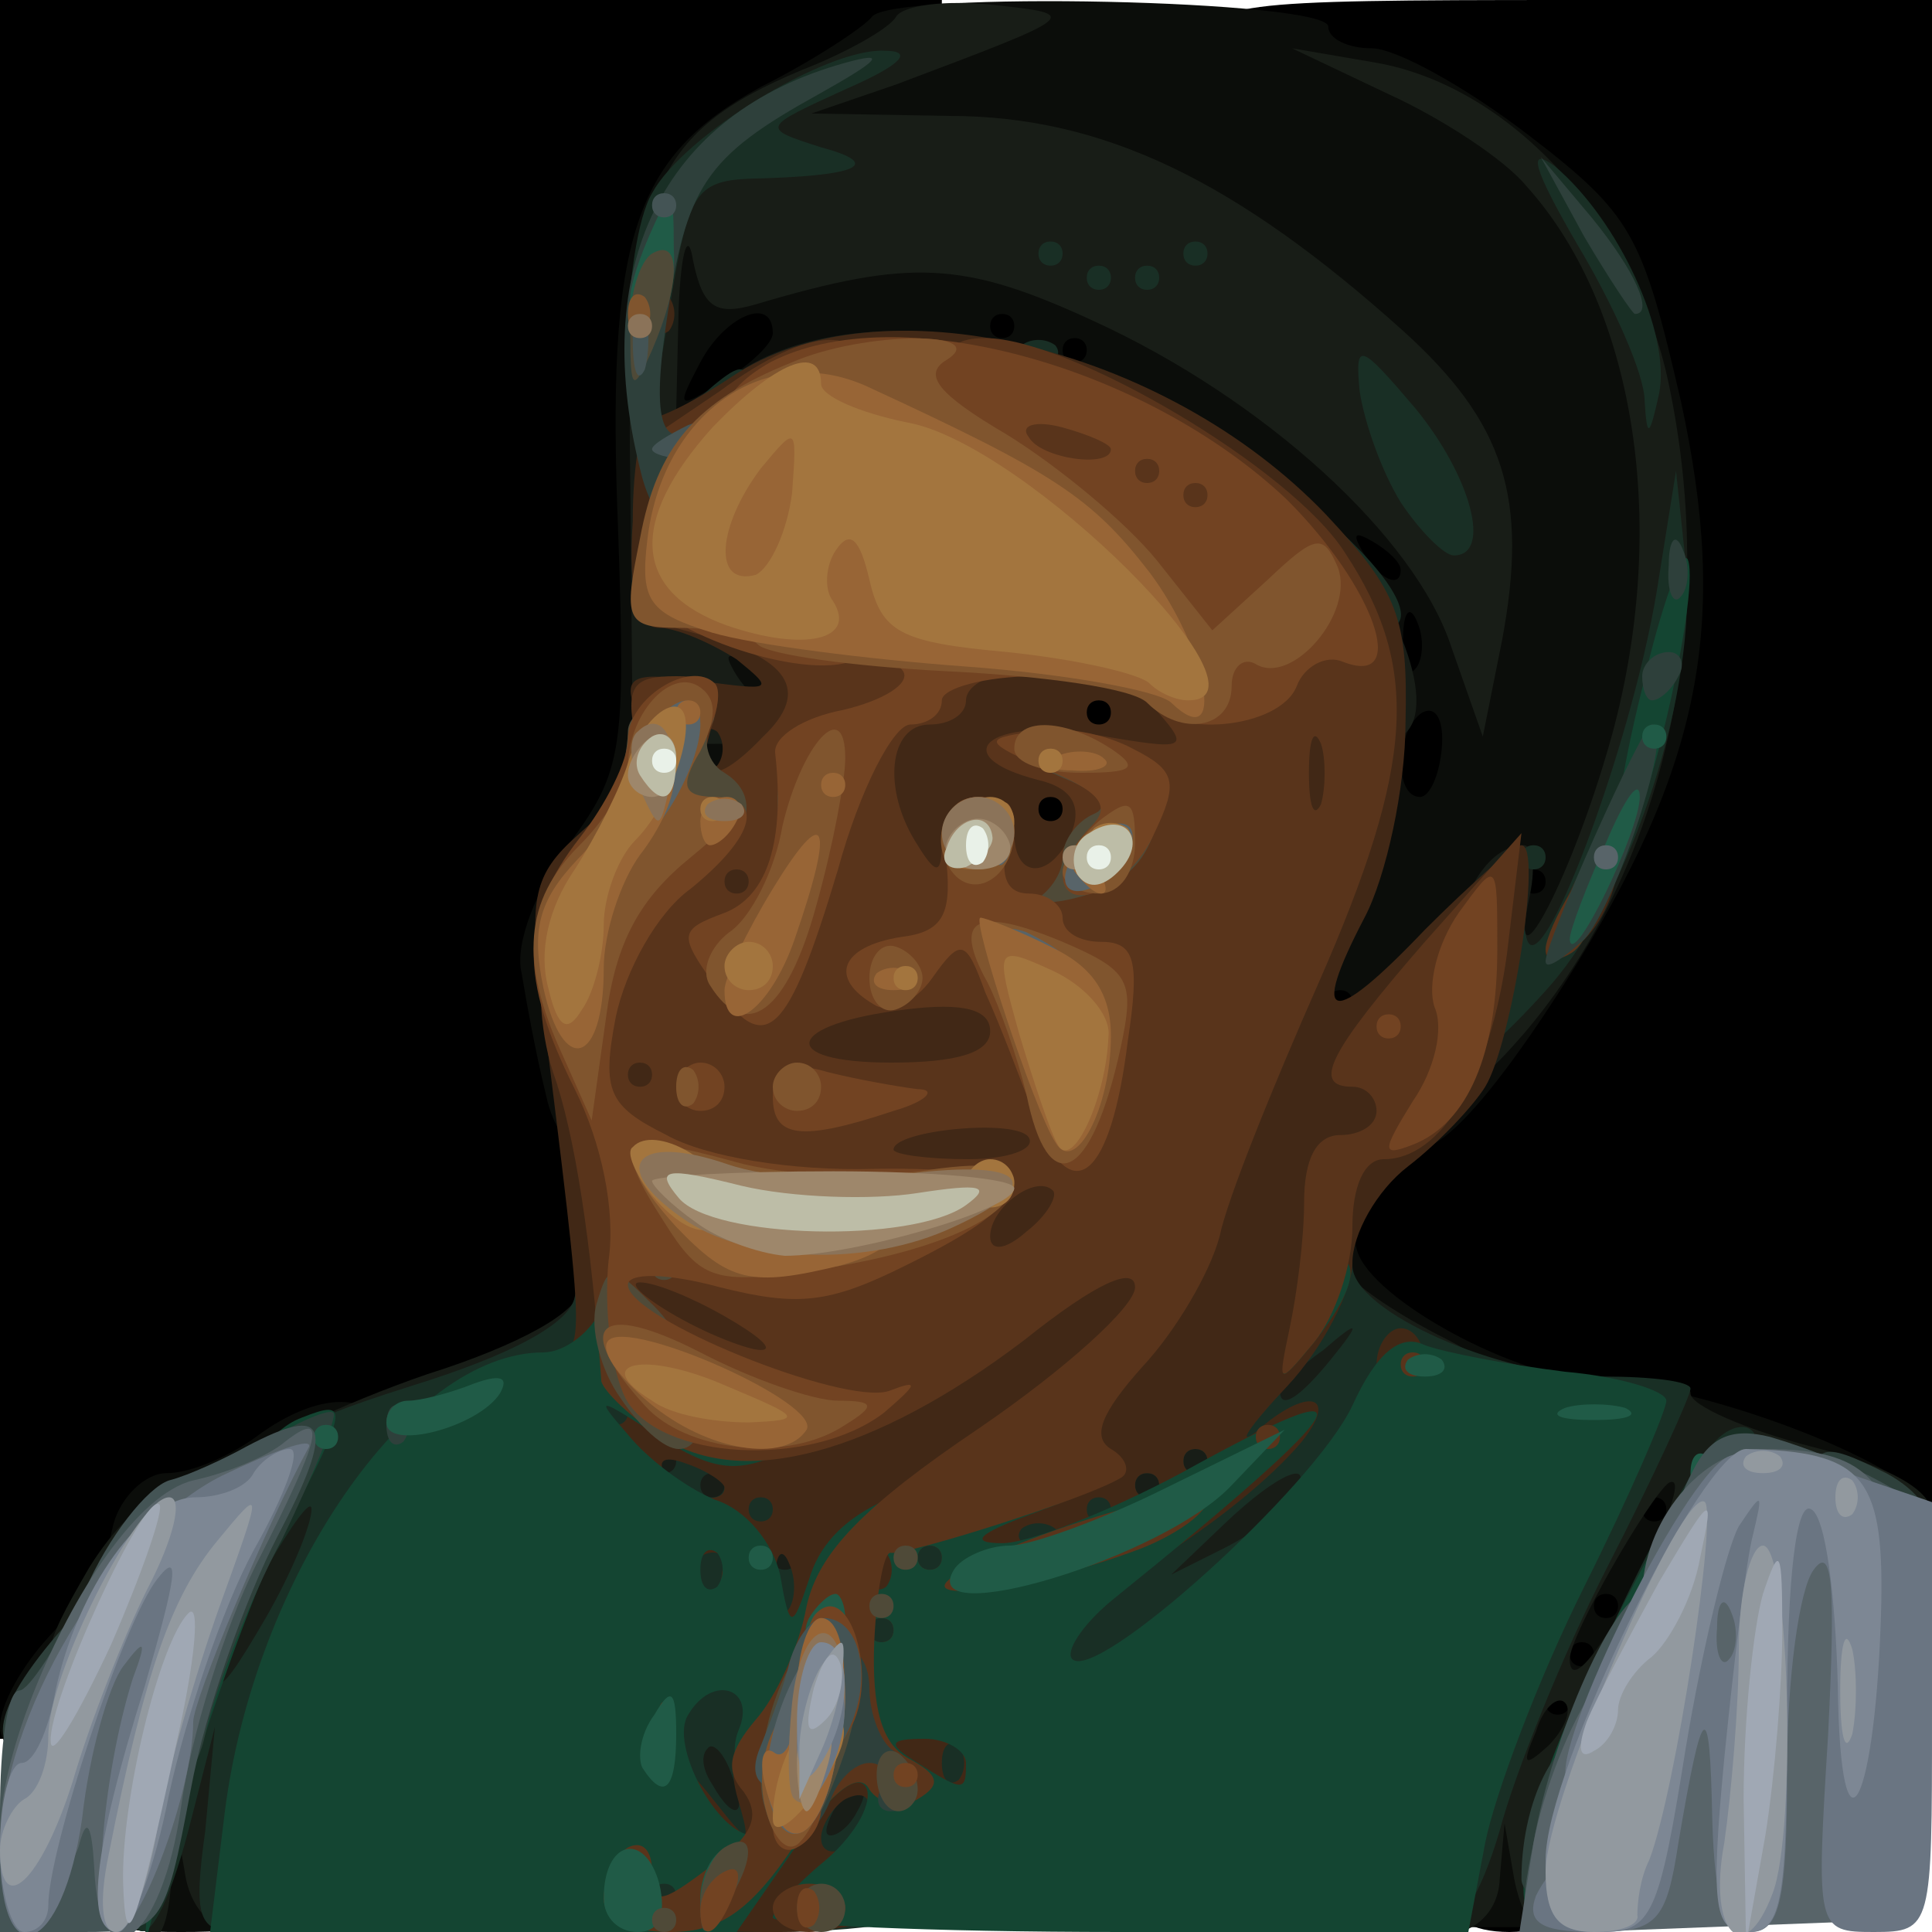 <?xml version="1.0" encoding="utf-8"?>
<!DOCTYPE svg PUBLIC "-//W3C//DTD SVG 1.0//EN" "http://www.w3.org/TR/2001/REC-SVG-20010904/DTD/svg10.dtd">
<svg version="1.0" xmlns="http://www.w3.org/2000/svg" width="40px" height="40px" viewBox="0 0 40 40" preserveAspectRatio="xMidYMid meet">
 <g fill="#000000">
  <path d="M30 39.25 c0 -0.45 0.45 -0.75 1.25 -0.75 0.80 0 1.25 0.30 1.25 0.75 0 0.45 -0.45 0.75 -1.25 0.75 -0.80 0 -1.25 -0.30 -1.25 -0.75z"/>
  <path d="M30.50 35.50 c0 -1.60 0.95 -4 1.60 -4 0.20 0 0.40 -0.30 0.40 -0.70 0 -0.40 -0.75 -0.80 -1.70 -0.95 -3.05 -0.50 -4.30 -1.70 -4.30 -4.05 0 -1.15 0.25 -2.35 0.60 -2.70 0.45 -0.45 0.40 -0.60 -0.25 -0.60 -0.65 0 -0.85 -0.45 -0.85 -1.75 0 -1.65 0.10 -1.75 1.70 -1.75 1.20 0 1.80 0.25 1.95 0.90 0.15 0.50 0.25 0.30 0.30 -0.50 0.05 -1.15 -0.15 -1.40 -1.20 -1.40 -1.15 0 -1.25 -0.20 -1.25 -2.20 0 -1.25 -0.20 -2.40 -0.50 -2.55 -0.25 -0.15 -0.50 -1.10 -0.50 -2.05 0 -1.60 0.10 -1.70 1.75 -1.70 2.05 0 2.65 0.90 3.10 4.55 0.35 3.10 1.25 2.95 1.85 -0.30 0.70 -3.85 -0.30 -7.25 -2.75 -9.25 -1.10 -0.85 -2.80 -1.80 -3.75 -2.05 -1.20 -0.35 -1.70 -0.80 -1.70 -1.45 0 -0.95 0.40 -1 7.50 -1 l7.50 0 0 15.75 0 15.75 -2 0 c-1.45 0 -2 0.20 -2 0.75 0 0.40 -0.20 0.75 -0.50 0.75 -0.25 0 -0.50 0.35 -0.50 0.75 0 0.40 -0.25 1.30 -0.60 2 -0.45 0.95 -0.95 1.25 -2.25 1.25 -1.50 0 -1.65 -0.15 -1.65 -1.50z"/>
  <path d="M0 18 l0 -18 9.75 0 9.75 0 0 1.20 c0 0.80 -0.35 1.30 -1.10 1.50 -0.65 0.15 -1.70 0.75 -2.40 1.30 l-1.25 1 1.40 0 c1.25 0 1.35 0.15 1.35 1.95 0 1.70 -0.20 2.05 -1.50 2.65 -1.45 0.65 -1.50 0.75 -1.50 4.20 0 2.85 -0.20 3.85 -1.05 4.90 -0.90 1.15 -0.95 1.55 -0.50 2.90 0.30 0.85 0.55 2.85 0.55 4.40 l0 2.85 -2.85 0.95 c-1.60 0.50 -3.35 1.20 -3.90 1.55 -0.55 0.35 -1.30 0.65 -1.75 0.65 -0.40 0 -1.20 0.90 -1.70 2 -0.70 1.50 -1.25 2 -2.15 2 l-1.15 0 0 -18z"/>
  <path d="M20 16.75 c0 -0.95 0.25 -1.75 0.50 -1.75 0.30 0 0.50 -0.45 0.50 -1 0 -0.80 0.35 -1 1.75 -1 1.65 0 1.75 0.10 1.75 1.75 0 0.95 -0.20 1.75 -0.50 1.75 -0.25 0 -0.50 0.45 -0.50 1 0 0.80 -0.35 1 -1.75 1 -1.65 0 -1.75 -0.10 -1.75 -1.75z"/>
  <path d="M19.90 8.65 c-0.65 -0.15 -0.90 -0.75 -0.90 -1.95 0 -1.50 0.15 -1.70 1.40 -1.70 2.85 0 3.60 0.50 3.60 2.30 0 1.60 -0.10 1.70 -1.60 1.65 -0.90 -0.05 -2.05 -0.15 -2.50 -0.30z"/>
 </g>
 <g fill="#0b0d0a">
  <path d="M2 38.25 c0 -1.40 -0.20 -1.75 -1 -1.75 -0.55 0 -1 -0.35 -1 -0.75 0 -0.45 0.45 -1.25 1 -1.85 l1 -1.10 0 1.85 c0 1.80 0.05 1.85 1.75 1.85 1.65 0 1.75 0.10 1.75 1.75 0 1.65 -0.10 1.75 -1.75 1.75 -1.65 0 -1.75 -0.10 -1.75 -1.75z"/>
  <path d="M29.65 37.35 c0.20 -1.40 0.55 -2.75 0.85 -3.05 0.25 -0.25 0.50 -0.90 0.50 -1.40 0 -0.50 0.25 -0.90 0.50 -0.90 0.30 0 0.50 -0.45 0.50 -1 0 -0.75 -0.35 -1 -1.25 -1 -0.70 0 -1.25 -0.20 -1.25 -0.45 0 -0.25 -0.65 -0.55 -1.50 -0.70 -1.35 -0.30 -1.50 -0.55 -1.50 -2.10 0 -1.90 1.20 -2.50 1.60 -0.85 0.30 1 3.30 2.65 5.05 2.70 2.25 0.10 6.60 1.80 6.75 2.65 0.15 0.70 -0.10 0.85 -1.55 0.65 -1.65 -0.20 -1.85 -0.05 -2.65 1.70 -0.45 1.05 -1.05 1.90 -1.30 1.90 -0.20 0 -0.40 0.45 -0.40 0.95 0 0.55 -0.20 1.15 -0.50 1.30 -0.25 0.15 -0.50 0.70 -0.50 1.25 0 0.70 -0.40 0.90 -1.80 0.90 l-1.85 0 0.30 -2.55z m2.85 -2.10 c0 -0.15 -0.10 -0.25 -0.25 -0.25 -0.15 0 -0.25 0.10 -0.25 0.25 0 0.15 0.10 0.25 0.25 0.25 0.15 0 0.25 -0.10 0.25 -0.25z m0.50 -1 c0 -0.15 -0.10 -0.25 -0.25 -0.25 -0.15 0 -0.25 0.10 -0.25 0.25 0 0.15 0.10 0.25 0.25 0.25 0.15 0 0.25 -0.10 0.25 -0.25z m0.50 -1 c0 -0.15 -0.10 -0.25 -0.25 -0.25 -0.15 0 -0.25 0.10 -0.25 0.25 0 0.15 0.10 0.25 0.25 0.25 0.15 0 0.25 -0.10 0.25 -0.25z m1 -2 c0 -0.15 -0.10 -0.25 -0.25 -0.25 -0.15 0 -0.25 0.10 -0.25 0.25 0 0.15 0.10 0.25 0.25 0.25 0.15 0 0.25 -0.10 0.25 -0.25z"/>
  <path d="M2.35 31.55 c0.15 -0.55 0.65 -1.05 1.10 -1.05 0.50 0 1.30 -0.35 1.85 -0.75 1.40 -1.05 2.70 -0.95 2.70 0.25 0 0.55 -0.30 1 -0.70 1 -0.40 0 -0.80 0.20 -0.90 0.50 -0.05 0.25 -1.10 0.60 -2.25 0.80 -1.95 0.30 -2.05 0.25 -1.80 -0.75z"/>
  <path d="M9 28.95 c0 -0.30 0.65 -0.80 1.50 -1.10 0.80 -0.30 1.55 -0.90 1.70 -1.35 0.10 -0.40 0.20 0.10 0.25 1.15 0.05 1.80 0 1.85 -1.70 1.85 -0.95 0 -1.75 -0.25 -1.75 -0.55z"/>
  <path d="M11.30 22.65 c-0.20 -0.80 -0.40 -1.90 -0.50 -2.50 -0.15 -0.60 0.30 -1.75 1 -2.70 1.10 -1.50 1.15 -1.95 1 -6.40 -0.25 -6.10 0.30 -7.80 2.95 -9.25 1.10 -0.55 2.15 -1.25 2.30 -1.45 0.40 -0.55 9.45 -0.35 9.45 0.20 0 0.25 0.40 0.45 0.90 0.45 0.50 0 1.95 0.80 3.25 1.80 2.15 1.65 2.35 2.05 3.15 5.50 1 4.60 0.45 7.55 -2.40 12.05 -2.10 3.30 -3.40 4.30 -3.40 2.65 0 -0.80 -0.35 -1 -1.50 -1 -1.30 0 -1.50 -0.15 -1.50 -1.45 0 -0.80 0.45 -2.45 1 -3.75 0.60 -1.35 0.90 -2.60 0.65 -2.95 -0.65 -1.10 -3.75 -3.65 -5.50 -4.55 -1.75 -0.90 -6.15 -1.10 -6.15 -0.30 0 0.30 -0.35 0.50 -0.75 0.50 -0.45 0 -0.75 0.45 -0.75 1.20 0 0.95 0.30 1.25 1.40 1.40 1.15 0.15 1.35 0.40 1.50 2.05 0.10 1.05 -0.05 1.85 -0.35 1.85 -0.30 0 -0.55 0.30 -0.55 0.70 0 0.45 -0.75 0.85 -2 1.05 l-2.05 0.35 0.35 2.95 c0.30 2.45 0.20 2.95 -0.45 2.95 -0.45 0 -0.90 -0.60 -1.05 -1.35z m16.70 -1.90 c0 -0.15 -0.10 -0.25 -0.25 -0.25 -0.15 0 -0.25 0.10 -0.25 0.25 0 0.15 0.10 0.25 0.25 0.25 0.15 0 0.25 -0.10 0.25 -0.25z m4 -2.50 c0 -0.15 -0.10 -0.25 -0.25 -0.25 -0.15 0 -0.25 0.10 -0.25 0.25 0 0.15 0.10 0.25 0.25 0.25 0.15 0 0.25 -0.10 0.25 -0.25z m-2.15 -2.75 c0.05 -0.55 -0.10 -0.90 -0.40 -0.75 -0.55 0.35 -0.60 1.75 -0.05 1.75 0.20 0 0.40 -0.45 0.45 -1z m-0.50 -2.60 c-0.15 -0.40 -0.30 -0.25 -0.30 0.30 -0.05 0.55 0.10 0.85 0.25 0.65 0.15 -0.15 0.20 -0.60 0.05 -0.95z m-0.35 -1.10 c0 -0.15 -0.25 -0.40 -0.60 -0.60 -0.35 -0.20 -0.40 -0.15 -0.20 0.20 0.35 0.60 0.80 0.80 0.80 0.40z m-13 -4.90 c0 -0.80 -1 -0.35 -1.50 0.60 -0.50 0.95 -0.50 1 0.45 0.40 0.60 -0.35 1.05 -0.80 1.05 -1z m6.50 0.35 c0 -0.15 -0.10 -0.25 -0.25 -0.25 -0.15 0 -0.25 0.10 -0.25 0.25 0 0.15 0.10 0.25 0.25 0.25 0.15 0 0.25 -0.10 0.25 -0.25z m-1.50 -0.50 c0 -0.15 -0.10 -0.25 -0.25 -0.25 -0.15 0 -0.25 0.10 -0.25 0.25 0 0.15 0.10 0.25 0.25 0.25 0.15 0 0.25 -0.10 0.25 -0.25z"/>
 </g>
 <g fill="#181d17">
  <path d="M2.50 37.25 c0 -2.10 -0.15 -2.75 -0.75 -2.75 -0.95 0 -0.95 -0.25 0.10 -2.05 0.50 -0.80 1.10 -1.40 1.35 -1.30 0.30 0.10 0.95 -0.25 1.50 -0.70 0.50 -0.50 2.40 -1.40 4.15 -2 1.90 -0.60 3.15 -1.30 3.15 -1.75 0 -0.40 0.25 -0.70 0.50 -0.70 0.30 0 0.50 0.55 0.50 1.25 0 0.90 0.25 1.25 0.95 1.25 1.50 0 2.55 0.55 2.55 1.30 0 0.40 0.35 0.70 0.75 0.70 0.50 0 0.75 0.55 0.75 1.75 0 1.65 -0.10 1.75 -1.75 1.75 -1.15 0 -1.75 -0.25 -1.75 -0.70 0 -0.40 -0.55 -0.85 -1.25 -1 -0.90 -0.25 -1.25 -0.65 -1.25 -1.50 0 -1.10 -0.10 -1.15 -2 -0.65 -1.60 0.45 -2 0.80 -2 1.70 0 0.65 -0.45 2.05 -1 3.15 -0.55 1.10 -1 2.65 -1 3.50 0 1.15 -0.20 1.50 -0.95 1.50 -0.60 0 -1.05 -0.40 -1.20 -1.10 l-0.20 -1.15 -0.10 1.15 c-0.15 2.35 -1.05 0.95 -1.05 -1.65z"/>
  <path d="M29 39.10 c0 -1.55 1.50 -6.10 2 -6.10 0.30 0 0.50 -0.45 0.50 -1 0 -0.55 0.20 -1 0.45 -1 0.25 0 0.55 -0.50 0.65 -1.10 0.10 -0.75 0.55 -1.20 1.30 -1.30 0.60 -0.10 1.10 0.05 1.10 0.25 0 0.25 1.15 0.75 2.50 1.10 1.60 0.40 2.50 0.90 2.50 1.40 0 0.55 -0.35 0.65 -1.45 0.40 -1.75 -0.35 -3.55 0.60 -3.55 1.85 0 0.50 -0.20 0.90 -0.45 0.90 -0.25 0 -0.60 0.95 -0.80 2.15 -0.55 3.15 -1.95 4.50 -2.40 2.25 l-0.20 -1.15 -0.10 1.15 c-0.05 1.40 -2.05 1.60 -2.05 0.20z m3.40 -3.85 c-0.15 -0.15 -0.45 0.10 -0.60 0.60 -0.30 0.70 -0.25 0.75 0.25 0.30 0.35 -0.35 0.50 -0.75 0.35 -0.90z m1.65 -2.80 c0.55 -1.15 0.80 -1.90 0.50 -1.75 -0.40 0.30 -2.05 3.15 -2.05 3.65 0 0.65 0.65 -0.15 1.55 -1.90z"/>
  <path d="M14.50 39.05 c-1.05 -0.30 -1.30 -0.70 -1.40 -2.45 l-0.15 -2.10 1.75 0 c1 0 1.80 0.25 1.80 0.50 0 0.30 0.70 0.50 1.55 0.50 1.45 0 1.50 0.10 1.35 1.90 -0.15 1.75 -0.25 1.85 -1.90 1.95 -0.95 0.05 -2.30 -0.10 -3 -0.30z"/>
  <path d="M23 33.25 c0 -0.40 -0.20 -0.75 -0.50 -0.75 -0.25 0 -0.50 -0.80 -0.50 -1.75 0 -1.55 0.20 -1.80 1.40 -2.05 0.75 -0.15 1.60 -0.75 1.85 -1.35 0.55 -1.15 2.20 -1.75 2.70 -0.95 0.15 0.25 1.05 0.85 1.95 1.30 1.95 1 2.05 1.70 0.25 1.90 -1.10 0.10 -1.45 0.45 -1.55 1.50 -0.10 0.75 -0.65 1.75 -1.25 2.15 -1.45 1 -4.35 1 -4.35 0z"/>
  <path d="M30 20.60 c0 -1.75 0.70 -3.10 1.55 -3.10 0.20 0 0.25 0.50 0.10 1.15 -0.40 1.90 0.80 -0.30 1.60 -3 1.35 -4.45 0.70 -9.20 -1.65 -11.80 -0.45 -0.55 -1.75 -1.40 -2.85 -1.90 l-2 -0.95 1.75 0.30 c2.80 0.50 5.35 3.30 6.05 6.65 1.05 5 -0.10 10.05 -3 13.45 -1.30 1.50 -1.55 1.40 -1.55 -0.80z"/>
  <path d="M13.05 10.05 c-0.10 -6.05 0.45 -7.30 3.55 -8.60 0.90 -0.35 1.80 -0.85 1.95 -1.10 0.15 -0.25 1.05 -0.35 2 -0.25 1.85 0.20 1.85 0.20 -2 1.65 l-1.75 0.60 2.85 0.05 c3.20 0 5.95 1.35 9.40 4.45 2.10 1.90 2.60 3.45 2.05 6.40 l-0.40 2 -0.65 -1.85 c-0.75 -2.30 -3.90 -5.15 -7.40 -6.75 -2.70 -1.25 -3.80 -1.30 -7 -0.35 -0.85 0.25 -1.10 0.05 -1.30 -0.90 -0.10 -0.65 -0.25 -0.25 -0.30 1 l-0.05 2.10 1.30 -0.80 c2.85 -1.90 8.95 -0.45 12 2.85 1.65 1.80 2.55 4.20 1.70 4.70 -0.25 0.15 -0.50 -0.05 -0.50 -0.45 0 -1.25 -3.25 -4.50 -6 -6 -2.15 -1.15 -2.95 -1.35 -4.75 -1.10 -1.95 0.30 -2.15 0.50 -2.40 1.95 -0.15 1.05 0 1.75 0.45 2 0.40 0.20 0.70 1.15 0.70 2.05 0 1.60 -0.10 1.70 -1.70 1.70 l-1.70 0 -0.05 -5.35z m2.95 4.25 c0 -0.15 -0.25 -0.40 -0.60 -0.60 -0.35 -0.20 -0.40 -0.15 -0.20 0.20 0.35 0.60 0.80 0.80 0.80 0.40z"/>
 </g>
 <g fill="#192f25">
  <path d="M2.75 36.90 c0.20 -1.75 0.85 -4.05 1.45 -5.15 0.95 -1.75 1.45 -2.15 4.30 -3.05 2.10 -0.65 3.30 -1.30 3.40 -1.85 0.20 -1.05 1.60 -1.15 1.60 -0.10 0 0.40 0.25 0.75 0.50 0.75 0.30 0 0.50 0.30 0.50 0.70 0 0.40 0.60 0.85 1.35 1.05 0.75 0.15 1.55 0.60 1.75 0.90 0.25 0.40 0.85 0.35 2.30 -0.05 1.10 -0.35 2.45 -0.60 3.05 -0.60 0.55 0 1.05 -0.25 1.05 -0.55 0 -0.65 2.90 -3.45 3.55 -3.45 0.25 0 0.45 0.30 0.45 0.70 0 0.95 3.05 2.30 5.20 2.30 1 0 1.80 0.10 1.80 0.25 0 0.15 -0.75 1.80 -1.70 3.65 -0.95 1.85 -1.95 4.35 -2.25 5.50 -0.40 1.35 -0.85 2.10 -1.40 2.10 -0.65 0 -0.75 -0.40 -0.50 -2.45 0.15 -1.35 0.75 -3.40 1.30 -4.50 0.60 -1.10 1.05 -2.25 1.05 -2.55 0 -0.90 -1.45 -0.55 -2 0.50 -0.30 0.55 -0.85 1 -1.25 1 -0.40 0 -0.75 0.25 -0.75 0.55 0 1.05 -3.20 3.45 -4.60 3.45 -1.15 0 -1.40 0.20 -1.40 1.25 0 0.90 -0.25 1.25 -0.95 1.25 -0.50 0 -1.05 0.35 -1.25 0.75 -0.20 0.55 -1.10 0.75 -3.80 0.75 -3.90 0 -3.75 0.20 -3.05 -4.10 0.55 -3.15 0.25 -4.90 -0.75 -4.90 -0.40 0 -0.70 -0.35 -0.70 -0.75 0 -2.40 -4.10 4.45 -4.75 7.90 -0.25 1.35 -0.60 1.85 -1.30 1.85 -0.85 0 -0.95 -0.30 -0.70 -2.10 l0.20 -2.15 -0.55 2.15 c-0.85 3.20 -1.55 2.60 -1.15 -1z m15 0.60 c0.15 -0.25 0.20 -0.50 0.05 -0.50 -0.15 0 -0.40 0.25 -0.55 0.50 -0.15 0.30 -0.20 0.50 -0.05 0.50 0.15 0 0.40 -0.20 0.55 -0.50z m-2.60 -0.75 c-0.15 -0.45 -0.40 -0.70 -0.50 -0.55 -0.15 0.15 -0.10 0.45 0.10 0.75 0.45 0.80 0.75 0.65 0.40 -0.20z m2.70 -1.10 c-0.20 -0.15 -0.50 -0.15 -0.70 0 -0.15 0.20 0 0.35 0.35 0.35 0.35 0 0.50 -0.15 0.35 -0.35z m-11.40 -4.40 c0 -0.25 -0.40 0.30 -0.95 1.25 -0.55 0.95 -0.95 2 -0.95 2.25 0 0.30 0.40 -0.30 0.95 -1.25 0.55 -0.95 0.95 -1.95 0.95 -2.25z m14.05 3 c0 -0.15 -0.10 -0.25 -0.25 -0.25 -0.15 0 -0.25 0.10 -0.25 0.25 0 0.15 0.10 0.25 0.25 0.25 0.15 0 0.25 -0.10 0.25 -0.25z m-4 -2 c0 -0.15 -0.10 -0.25 -0.25 -0.25 -0.15 0 -0.25 0.10 -0.25 0.25 0 0.15 0.10 0.25 0.25 0.25 0.15 0 0.25 -0.10 0.25 -0.25z m10.25 -1.25 c0.55 -0.85 -0.25 -0.55 -1.40 0.55 l-1.10 1.05 1.10 -0.55 c0.60 -0.30 1.25 -0.80 1.40 -1.05z m-11.75 -0.25 c0 -0.15 -0.10 -0.25 -0.25 -0.25 -0.15 0 -0.25 0.10 -0.25 0.25 0 0.15 0.10 0.25 0.25 0.25 0.15 0 0.25 -0.10 0.25 -0.25z m9 0 c0 -0.15 -0.10 -0.25 -0.25 -0.25 -0.15 0 -0.25 0.10 -0.25 0.25 0 0.15 0.10 0.25 0.25 0.25 0.15 0 0.25 -0.10 0.25 -0.25z m-10 -0.50 c0 -0.15 -0.10 -0.25 -0.25 -0.25 -0.15 0 -0.25 0.10 -0.25 0.25 0 0.15 0.10 0.25 0.25 0.25 0.15 0 0.25 -0.10 0.25 -0.25z m11 0 c0 -0.15 -0.10 -0.25 -0.25 -0.25 -0.15 0 -0.25 0.10 -0.25 0.25 0 0.15 0.10 0.25 0.25 0.25 0.15 0 0.25 -0.10 0.25 -0.25z m2.55 -2.10 c0.65 -0.80 0.60 -0.85 -0.15 -0.20 -0.50 0.35 -0.90 0.75 -0.90 0.85 0 0.40 0.40 0.15 1.05 -0.65z"/>
  <path d="M31.65 38.20 c0.30 -1.70 2.90 -7.35 3.90 -8.40 0.25 -0.25 0.60 -0.35 0.75 -0.15 0.20 0.20 -0.55 2.30 -1.70 4.75 -1.15 2.40 -2.10 4.65 -2.10 5 0 0.30 -0.25 0.60 -0.55 0.60 -0.40 0 -0.50 -0.60 -0.30 -1.80z"/>
  <path d="M30 20.25 c0 -1.85 1.25 -2.55 1.60 -0.85 0.25 1.15 2.15 -3.85 2.70 -7.15 l0.40 -2.50 0.20 1.90 c0.25 2.60 -1.10 6.80 -2.80 8.75 -0.75 0.85 -1.55 1.60 -1.75 1.60 -0.20 0 -0.35 -0.80 -0.35 -1.75z"/>
  <path d="M31.50 17.75 c0 -0.15 0.10 -0.25 0.25 -0.25 0.15 0 0.25 0.10 0.25 0.25 0 0.15 -0.10 0.25 -0.25 0.25 -0.15 0 -0.25 -0.10 -0.25 -0.25z"/>
  <path d="M27.40 11.75 c-1.30 -1.70 -1.10 -2.10 0.35 -0.75 1.25 1.15 1.60 2 0.90 2 -0.25 0 -0.80 -0.55 -1.25 -1.25z"/>
  <path d="M29 10.40 c-0.40 -0.65 -0.75 -1.65 -0.85 -2.30 -0.10 -1.05 0 -1 1.15 0.35 1.15 1.40 1.60 3.05 0.80 3.05 -0.20 0 -0.70 -0.50 -1.10 -1.10z"/>
  <path d="M13 7.05 c0 -1.15 0.20 -2.55 0.50 -3.05 0.65 -1.20 3.60 -3 4.80 -2.95 0.65 0 0.35 0.30 -0.80 0.80 -1.75 0.80 -1.75 0.80 -0.50 1.20 1.30 0.35 0.80 0.60 -1.50 0.65 -1.10 0.05 -1.25 0.35 -1.60 2.45 -0.45 3.15 -0.90 3.60 -0.90 0.90z"/>
  <path d="M14 8.80 c0 -0.10 0.35 -0.45 0.75 -0.80 0.60 -0.50 0.75 -0.50 0.75 0.20 0 0.45 -0.35 0.80 -0.75 0.80 -0.40 0 -0.75 -0.10 -0.75 -0.20z"/>
  <path d="M34.05 8.30 c0 -0.55 -0.65 -2 -1.40 -3.25 -0.90 -1.55 -1.05 -2.05 -0.45 -1.60 1.30 1.10 2.40 3.45 2.15 4.70 -0.20 0.90 -0.25 0.95 -0.30 0.15z"/>
  <path d="M21.15 7.15 c0.20 -0.15 0.50 -0.15 0.70 0 0.15 0.20 0 0.35 -0.35 0.35 -0.35 0 -0.50 -0.15 -0.35 -0.35z"/>
  <path d="M22.50 5.75 c0 -0.15 0.10 -0.25 0.25 -0.25 0.15 0 0.25 0.10 0.25 0.25 0 0.15 -0.10 0.25 -0.25 0.25 -0.15 0 -0.25 -0.10 -0.25 -0.25z"/>
  <path d="M23.50 5.75 c0 -0.15 0.10 -0.25 0.25 -0.25 0.15 0 0.25 0.10 0.25 0.25 0 0.15 -0.10 0.25 -0.25 0.25 -0.15 0 -0.25 -0.10 -0.25 -0.25z"/>
  <path d="M21.50 5.25 c0 -0.15 0.10 -0.25 0.25 -0.25 0.15 0 0.25 0.10 0.25 0.25 0 0.15 -0.10 0.25 -0.25 0.25 -0.15 0 -0.25 -0.10 -0.25 -0.25z"/>
  <path d="M24.50 5.25 c0 -0.15 0.10 -0.25 0.25 -0.25 0.15 0 0.25 0.10 0.25 0.25 0 0.15 -0.10 0.25 -0.25 0.25 -0.15 0 -0.25 -0.10 -0.25 -0.25z"/>
 </g>
 <g fill="#412816">
  <path d="M14 38.15 c0 -1.75 0.05 -1.80 0.80 -0.85 0.75 0.95 0.75 0.90 0.45 -0.15 -0.20 -0.75 0.05 -1.30 0.85 -1.85 l1.10 -0.80 -1.10 0 c-1.05 0 -1.35 -0.45 -1.15 -1.95 0.10 -0.35 -0.10 -0.50 -0.40 -0.35 -0.95 0.60 -3.05 -0.80 -3.05 -2.05 0 -0.60 -0.20 -1.15 -0.50 -1.15 -0.25 0 -0.50 -0.20 -0.50 -0.50 0 -0.25 0.35 -0.50 0.80 -0.50 0.85 0 0.85 0.30 -0.10 -7.40 -0.25 -2 -0.15 -2.50 0.75 -3.30 l1.05 -0.95 0 2.05 c0 1.85 0.15 2.10 1.15 2.05 0.80 -0.05 0.90 -0.10 0.25 -0.30 -0.70 -0.15 -0.90 -0.75 -0.90 -2.40 0 -1.20 -0.15 -2.55 -0.35 -3.05 -0.25 -0.70 -0.05 -0.80 1.35 -0.60 1.50 0.20 1.55 0.20 0.75 -0.45 -0.55 -0.35 -1.25 -0.65 -1.60 -0.65 -0.45 0 -0.65 -0.70 -0.55 -2.20 0 -1.25 0.20 -2.20 0.35 -2.15 0.15 0.05 0.95 -0.35 1.70 -0.85 3.05 -2.05 8.95 -0.65 12.30 2.85 1.50 1.60 1.70 2.15 1.65 4.30 0 1.35 -0.40 3.20 -0.85 4.05 -1.15 2.20 -0.70 2.30 1.25 0.25 0.95 -0.95 1.85 -1.75 2 -1.75 0.45 0 -0.20 4.10 -0.75 5 -0.25 0.40 -0.95 1.15 -1.60 1.65 -0.65 0.50 -1.15 1.40 -1.15 2 0 0.55 -0.60 1.75 -1.35 2.55 -0.80 0.85 -1.05 1.25 -0.65 0.95 1.05 -0.95 1.75 -0.80 0.95 0.20 -1.30 1.55 -4.60 3.65 -5.80 3.65 -0.60 0 -1.15 0.25 -1.15 0.50 0 0.30 0.25 0.50 0.50 0.50 0.30 0 0.50 0.80 0.50 1.75 0 1.20 -0.25 1.75 -0.75 1.75 -0.40 0 -1 0.45 -1.35 1 -0.50 0.75 -1.20 1 -2.75 1 -2.15 0 -2.15 0 -2.15 -1.85z m4 -0.70 c0 -0.30 -0.20 -0.35 -0.50 -0.20 -0.25 0.15 -0.50 0.55 -0.50 0.80 0 0.30 0.25 0.35 0.50 0.20 0.30 -0.15 0.50 -0.55 0.50 -0.80z m1.85 -1.30 c-0.20 -0.15 -0.35 0 -0.35 0.35 0 0.35 0.15 0.50 0.35 0.35 0.15 -0.20 0.15 -0.50 0 -0.70z m-1.35 -2.40 c0 -0.15 -0.10 -0.25 -0.25 -0.25 -0.15 0 -0.25 0.10 -0.25 0.25 0 0.15 0.10 0.25 0.25 0.25 0.15 0 0.25 -0.10 0.25 -0.25z m-2.15 -1.35 c-0.15 -0.40 -0.30 -0.25 -0.30 0.30 -0.05 0.55 0.10 0.85 0.25 0.65 0.15 -0.15 0.20 -0.60 0.05 -0.95z m3.15 -0.15 c0 -0.15 -0.10 -0.25 -0.25 -0.25 -0.15 0 -0.25 0.10 -0.25 0.25 0 0.15 0.10 0.25 0.25 0.25 0.15 0 0.25 -0.10 0.25 -0.25z m2.35 -0.60 c-0.20 -0.15 -0.50 -0.15 -0.70 0 -0.15 0.20 0 0.35 0.35 0.35 0.35 0 0.50 -0.15 0.35 -0.35z m-5.85 -0.40 c0 -0.15 -0.10 -0.25 -0.25 -0.25 -0.15 0 -0.25 0.10 -0.25 0.25 0 0.15 0.10 0.25 0.25 0.25 0.15 0 0.25 -0.10 0.25 -0.25z m7 0 c0 -0.15 -0.10 -0.25 -0.25 -0.25 -0.15 0 -0.25 0.10 -0.25 0.25 0 0.15 0.10 0.25 0.25 0.25 0.15 0 0.25 -0.10 0.25 -0.25z m-8 -0.45 c0 -0.10 -0.35 -0.35 -0.80 -0.50 -0.40 -0.15 -0.60 -0.10 -0.45 0.20 0.30 0.50 1.25 0.70 1.25 0.30z m9 -0.05 c0 -0.15 -0.10 -0.25 -0.25 -0.25 -0.15 0 -0.25 0.10 -0.25 0.25 0 0.15 0.10 0.25 0.25 0.25 0.15 0 0.25 -0.10 0.25 -0.25z m1 -0.50 c0 -0.15 -0.10 -0.25 -0.25 -0.25 -0.15 0 -0.25 0.10 -0.25 0.25 0 0.15 0.10 0.25 0.25 0.25 0.15 0 0.25 -0.10 0.25 -0.25z m-12 -1 c0 -0.15 -0.10 -0.25 -0.25 -0.25 -0.15 0 -0.25 0.10 -0.25 0.25 0 0.15 0.10 0.25 0.25 0.25 0.15 0 0.25 -0.10 0.25 -0.25z m5.90 -2.90 c0.10 -0.60 -0.15 -0.85 -0.85 -0.85 -0.70 0 -1.05 -0.30 -1.05 -1 0 -1.05 -0.95 -1.25 -2.75 -0.55 -0.85 0.40 -0.70 0.55 1.15 1.30 1.15 0.45 2.10 1.20 2.10 1.60 0 1 1.20 0.55 1.40 -0.50z m6.70 -8.45 c-0.30 -1.30 -1.45 -1.10 -1.80 0.35 -0.20 0.70 -0.65 1.25 -1.05 1.25 -1 0 -0.95 1.10 0.10 2.90 l0.85 1.50 1.05 -2.60 c0.60 -1.40 0.95 -2.95 0.85 -3.40z m-8.25 0.75 c-0.20 -0.15 -0.35 0 -0.35 0.35 0 0.35 0.15 0.50 0.35 0.35 0.15 -0.20 0.15 -0.50 0 -0.70z m4.65 -1.90 c0 -0.15 -0.10 -0.25 -0.25 -0.25 -0.15 0 -0.25 0.10 -0.25 0.25 0 0.15 0.10 0.25 0.25 0.25 0.15 0 0.25 -0.10 0.25 -0.25z m-7.15 -1.60 c-0.20 -0.15 -0.35 0 -0.35 0.35 0 0.35 0.15 0.50 0.35 0.35 0.15 -0.20 0.15 -0.50 0 -0.70z m8.15 -0.40 c0 -0.15 -0.10 -0.25 -0.25 -0.25 -0.15 0 -0.25 0.10 -0.25 0.25 0 0.15 0.10 0.25 0.25 0.25 0.15 0 0.25 -0.10 0.25 -0.25z m-1.25 -2.25 c1.75 0 3.35 0.25 3.50 0.50 0.60 1 1.25 0.45 1.25 -1 0 -1.25 -0.20 -1.50 -1.20 -1.50 -0.65 0 -2.15 -0.45 -3.35 -1 -2.35 -1.05 -4.95 -1.30 -4.95 -0.50 0 0.30 -0.45 0.50 -1 0.50 -1.50 0 -1.30 1.80 0.25 2.20 0.70 0.20 1.45 0.70 1.60 1.15 0.20 0.55 0.40 0.65 0.55 0.25 0.10 -0.40 1.35 -0.60 3.35 -0.60z"/>
  <path d="M26.50 31.30 c0 -0.10 0.40 -0.50 0.90 -0.85 0.75 -0.65 0.80 -0.60 0.15 0.20 -0.65 0.80 -1.05 1.05 -1.05 0.65z"/>
  <path d="M28.50 28.25 c0 -0.40 0.25 -0.75 0.50 -0.75 0.30 0 0.50 0.35 0.50 0.75 0 0.40 -0.20 0.75 -0.50 0.75 -0.25 0 -0.50 -0.35 -0.50 -0.75z"/>
  <path d="M32 19.70 c0.05 -0.25 0.35 -1 0.75 -1.70 0.65 -1.20 0.70 -1.20 0.75 -0.20 0 0.60 -0.35 1.35 -0.75 1.70 -0.40 0.35 -0.75 0.45 -0.75 0.20z"/>
  <path d="M13.50 6.50 c0 -0.35 0.15 -0.50 0.35 -0.35 0.15 0.20 0.15 0.50 0 0.70 -0.20 0.15 -0.35 0 -0.35 -0.35z"/>
 </g>
 <g fill="#144532">
  <path d="M3.20 37 c0.20 -3.45 1.65 -7.15 3.05 -7.65 1 -0.40 0.95 -0.20 -0.35 2.30 -0.60 1.15 -1.45 3.55 -2 5.35 l-0.90 3.25 0.20 -3.25z"/>
  <path d="M4.65 37.55 c0.60 -4.85 3.80 -9.55 6.60 -9.55 0.40 0 0.90 -0.35 1.15 -0.80 0.40 -0.75 0.65 -0.65 1.85 0.75 0.80 0.85 1.75 1.55 2.20 1.60 0.55 0 0.45 0.20 -0.30 0.55 -0.90 0.40 -1.40 0.35 -2.50 -0.35 -1.30 -0.85 -1.35 -0.85 -0.65 -0.05 0.40 0.50 1.20 1.10 1.80 1.35 0.65 0.20 1.20 0.90 1.35 1.55 0.20 1.15 0.25 1.15 0.60 0.10 0.40 -1.35 1.85 -2.05 4.65 -2.35 2.40 -0.30 2.40 0.10 -0.05 1 -1.10 0.40 -1.30 0.60 -0.60 0.60 0.55 0 2.20 -0.65 3.70 -1.45 4.15 -2.30 3.75 -1.55 -1.45 2.65 -0.60 0.50 -0.95 1.05 -0.80 1.20 0.50 0.50 5 -3.55 5.80 -5.25 0.50 -1.10 1 -1.50 1.50 -1.25 0.40 0.15 1.70 0.40 2.90 0.55 1.15 0.10 2.10 0.40 2.10 0.60 0 0.20 -0.75 1.95 -1.70 3.85 -0.95 1.90 -1.85 4.30 -2.05 5.30 l-0.35 1.85 -7.20 0 c-3.95 0 -7.20 -0.15 -7.20 -0.30 0 -0.15 0.50 -0.70 1.05 -1.15 0.60 -0.50 1 -1.15 0.90 -1.50 -0.15 -0.40 -0.75 0.05 -1.45 1.15 l-1.25 1.80 -5.45 0 -5.45 0 0.30 -2.45z m9.35 1.70 c0 -0.15 -0.10 -0.25 -0.25 -0.25 -0.15 0 -0.25 0.10 -0.25 0.25 0 0.15 0.10 0.25 0.25 0.25 0.15 0 0.25 -0.10 0.25 -0.25z m1.55 -1.95 c-0.30 -0.35 -0.45 -1.05 -0.25 -1.50 0.35 -0.85 -0.55 -1.15 -1.05 -0.30 -0.40 0.60 0.60 2.50 1.35 2.50 0.35 0 0.35 -0.20 -0.05 -0.70z m4.45 -0.80 c0 -0.25 -0.40 -0.50 -0.85 -0.50 -0.75 0 -0.80 0.10 -0.15 0.50 0.95 0.60 1 0.60 1 0z m-1.50 -2.75 c0 -0.15 -0.10 -0.25 -0.25 -0.25 -0.15 0 -0.25 0.10 -0.25 0.25 0 0.15 0.10 0.25 0.25 0.25 0.15 0 0.25 -0.10 0.25 -0.25z m-3.65 -1.60 c-0.20 -0.15 -0.35 0 -0.35 0.35 0 0.35 0.15 0.50 0.35 0.35 0.15 -0.20 0.15 -0.50 0 -0.70z m3.50 0 c-0.20 -0.15 -0.35 0 -0.35 0.35 0 0.35 0.15 0.50 0.35 0.35 0.15 -0.20 0.15 -0.50 0 -0.70z m1.15 0.10 c0 -0.15 -0.10 -0.25 -0.25 -0.25 -0.15 0 -0.25 0.10 -0.25 0.25 0 0.15 0.10 0.25 0.25 0.25 0.15 0 0.25 -0.10 0.25 -0.25z"/>
  <path d="M31.55 38.90 c0.05 -1.45 0.80 -3.35 2.70 -6.90 2.10 -4 2.15 -1.90 0 2.40 -0.95 1.95 -1.75 3.90 -1.75 4.30 0 0.40 -0.20 0.90 -0.50 1.05 -0.30 0.15 -0.50 -0.20 -0.45 -0.85z"/>
  <path d="M26.70 27.85 c0.15 -0.50 0.30 -1.15 0.30 -1.40 0 -0.25 0.25 -0.45 0.50 -0.45 0.70 0 0.60 0.65 -0.30 1.80 -0.70 0.85 -0.75 0.85 -0.50 0.05z"/>
  <path d="M34 14.25 c0.40 -1.75 0.85 -2.95 0.95 -2.65 0.25 0.75 -0.95 5.90 -1.40 5.90 -0.20 0 0 -1.45 0.45 -3.25z"/>
 </g>
 <g fill="#59341b">
  <path d="M12.50 39.30 c0 -0.40 0.25 -0.90 0.50 -1.05 0.30 -0.15 0.50 0.05 0.50 0.50 0 0.70 0.15 0.70 1.20 -0.10 0.90 -0.65 1.05 -1.05 0.70 -1.55 -0.40 -0.45 -0.30 -0.85 0.25 -1.50 0.40 -0.45 0.90 -1.50 1.05 -2.35 0.25 -1.10 1.15 -2.05 3.60 -3.70 1.75 -1.20 3.20 -2.50 3.20 -2.90 0 -0.45 -0.80 -0.10 -2.30 1.10 -3.10 2.35 -5.85 3.10 -7.50 2 -0.65 -0.40 -1.20 -0.95 -1.25 -1.15 -0.20 -2.85 -0.55 -5.15 -1 -6.40 -0.60 -1.90 -0.10 -4.20 1.05 -5.05 0.60 -0.40 0.80 -1.05 0.65 -1.90 -0.20 -1.05 -0.05 -1.25 0.85 -1.25 0.85 0 1 0.20 0.75 1 -0.40 1.20 0.05 1.30 1.05 0.25 1 -0.95 0.55 -1.65 -1.45 -2.15 -1.50 -0.40 -1.45 -0.45 1.30 -0.80 3.35 -0.45 5.85 0 5.85 1 0 0.40 -0.35 0.70 -0.75 0.70 -0.40 0 -0.75 0.25 -0.75 0.50 0 0.30 -0.35 0.50 -0.75 0.50 -0.85 0 -1 1.35 -0.25 2.50 0.40 0.65 0.50 0.60 0.50 -0.10 0 -0.50 0.35 -0.90 0.75 -0.90 0.40 0 0.75 0.35 0.75 0.75 0 1 0.80 0.95 1.20 -0.05 0.20 -0.55 -0.05 -0.90 -0.70 -1.05 -1.95 -0.50 -1.05 -1.30 1.10 -0.95 2.05 0.35 2.10 0.35 1.20 -0.65 -0.85 -0.95 -0.85 -1 0.25 -1.15 1.35 -0.20 1.90 -1.40 0.60 -1.40 -0.50 0 -1.80 -0.35 -2.90 -0.70 -1.80 -0.60 -2 -0.90 -2.15 -2.50 -0.15 -1.50 0 -1.80 0.80 -1.80 1.75 0 6.35 2.70 7.45 4.45 1.55 2.35 1.45 4.35 -0.55 8.90 -0.95 2.15 -1.90 4.50 -2.05 5.25 -0.20 0.75 -0.90 1.95 -1.60 2.70 -0.85 0.95 -1.05 1.45 -0.65 1.70 0.35 0.20 0.40 0.50 0.20 0.60 -0.75 0.45 -4.45 1.60 -4.75 1.55 -0.15 -0.05 -0.30 0.80 -0.35 1.85 -0.05 1.35 0.15 2.10 0.70 2.40 0.65 0.35 0.70 0.55 0.20 0.85 -0.35 0.20 -0.80 0.10 -1 -0.20 -0.20 -0.40 -0.75 0 -1.55 1.15 -0.90 1.35 -1.55 1.80 -2.55 1.80 -0.90 0 -1.40 -0.25 -1.40 -0.70z m2.50 -12.05 c-0.70 -0.40 -1.45 -0.70 -1.75 -0.70 -0.25 0 0.05 0.30 0.75 0.70 0.70 0.40 1.50 0.70 1.75 0.70 0.30 0 -0.05 -0.30 -0.75 -0.70z m6.80 -2.60 c-0.35 -0.35 -1.30 0.35 -1.30 0.95 0 0.30 0.30 0.30 0.75 -0.10 0.45 -0.35 0.65 -0.75 0.55 -0.85z m-0.50 -1.10 c-0.25 -0.40 -2.80 -0.15 -2.80 0.25 0 0.10 0.70 0.20 1.55 0.20 0.80 0 1.40 -0.20 1.25 -0.45z m-7.80 -1.30 c0 -0.15 -0.10 -0.25 -0.25 -0.25 -0.15 0 -0.25 0.10 -0.25 0.25 0 0.15 0.10 0.25 0.25 0.25 0.15 0 0.25 -0.10 0.25 -0.25z m7 -0.90 c0 -0.45 -0.55 -0.60 -1.75 -0.45 -2.50 0.30 -2.70 1.10 -0.30 1.10 1.35 0 2.05 -0.20 2.05 -0.65z m-5 -3.10 c0 -0.15 -0.10 -0.25 -0.25 -0.25 -0.15 0 -0.25 0.10 -0.25 0.25 0 0.15 0.10 0.25 0.25 0.25 0.15 0 0.25 -0.10 0.25 -0.25z m11.85 -2.85 c-0.15 -0.35 -0.25 -0.10 -0.25 0.60 0 0.70 0.10 0.95 0.25 0.65 0.10 -0.35 0.10 -0.95 0 -1.25z"/>
  <path d="M16 39.50 c0 -0.25 0.35 -0.50 0.75 -0.50 0.40 0 0.75 0.25 0.75 0.50 0 0.30 -0.35 0.50 -0.75 0.50 -0.40 0 -0.75 -0.20 -0.75 -0.50z"/>
  <path d="M13.60 36 c0 -0.70 0.10 -0.95 0.25 -0.60 0.10 0.30 0.10 0.90 0 1.25 -0.15 0.30 -0.25 0.05 -0.25 -0.65z"/>
  <path d="M19.60 32.75 c0.65 -0.70 5.40 -2.20 5.40 -1.70 0 0.25 -0.60 0.70 -1.35 1 -1.95 0.75 -4.45 1.15 -4.05 0.70z"/>
  <path d="M26 29.75 c0 -0.15 0.10 -0.25 0.25 -0.25 0.15 0 0.25 0.10 0.25 0.25 0 0.15 -0.10 0.25 -0.25 0.25 -0.15 0 -0.25 -0.10 -0.25 -0.25z"/>
  <path d="M26.70 27.50 c0.15 -0.70 0.30 -1.85 0.30 -2.60 0 -0.90 0.25 -1.40 0.75 -1.40 0.40 0 0.75 -0.20 0.75 -0.50 0 -0.25 -0.20 -0.50 -0.50 -0.50 -0.85 0 -0.50 -0.70 1.50 -3 l2 -2.25 -0.30 2.50 c-0.35 2.55 -1.35 4.25 -2.55 4.25 -0.40 0 -0.65 0.55 -0.65 1.40 0 0.80 -0.35 1.85 -0.80 2.40 -0.75 0.90 -0.75 0.90 -0.50 -0.30z"/>
  <path d="M29 28.25 c0 -0.15 0.10 -0.25 0.25 -0.25 0.15 0 0.25 0.10 0.25 0.25 0 0.15 -0.10 0.25 -0.25 0.25 -0.15 0 -0.25 -0.10 -0.25 -0.25z"/>
  <path d="M32 19.65 c0 -0.20 0.25 -0.75 0.50 -1.15 0.40 -0.65 0.50 -0.65 0.50 0.10 0 0.45 -0.20 1 -0.50 1.15 -0.25 0.15 -0.50 0.15 -0.50 -0.10z"/>
  <path d="M13.30 9.70 c-0.45 -1.15 -0.35 -3.20 0.15 -3.20 0.20 0 0.30 0.60 0.15 1.35 l-0.25 1.30 1.55 -1.05 c1.90 -1.40 3.10 -1.40 3.10 -0.10 0 0.55 -0.30 1 -0.70 1 -0.40 0 -0.80 0.35 -1 0.75 -0.35 1 -2.60 0.95 -3 -0.05z"/>
 </g>
 <g fill="#2e403b">
  <path d="M31.50 38.90 c0 -1.50 0.65 -2.90 1.30 -2.90 0.45 0 0.70 0.60 0.70 1.75 0 1.40 -0.20 1.75 -1 1.75 -0.55 0 -1 -0.30 -1 -0.60z"/>
  <path d="M16 36.80 c0 -0.65 0.15 -1.55 0.30 -2 0.45 -1.15 1.70 -1 1.70 0.15 0 0.55 0.25 1.15 0.50 1.30 0.65 0.40 0.65 1.25 -0.05 1.25 -0.25 0 -0.35 -0.20 -0.20 -0.50 0.15 -0.25 0.05 -0.50 -0.25 -0.50 -0.30 0 -0.65 0.35 -0.80 0.75 -0.45 1.15 -1.20 0.90 -1.20 -0.45z"/>
  <path d="M2.50 37 c0 -0.25 -0.55 -0.50 -1.25 -0.50 -1.50 0 -1.60 -0.80 -0.20 -2.50 0.70 -0.85 1.10 -1.05 1.30 -0.60 0.45 1.10 1.15 0.60 1.15 -0.85 0 -1.10 0.40 -1.70 1.60 -2.45 0.90 -0.60 1.70 -0.95 1.80 -0.85 0.10 0.05 -0.40 1.25 -1.05 2.60 -0.70 1.30 -1.40 3.15 -1.60 4.05 -0.30 1.45 -1.75 2.35 -1.75 1.10z"/>
  <path d="M37.50 31.25 c0 -1.40 0.15 -1.45 1.55 -0.75 1.40 0.75 1.20 2 -0.30 2 -1 0 -1.25 -0.25 -1.25 -1.25z"/>
  <path d="M8 29.50 c0 -0.35 0.15 -0.50 0.35 -0.35 0.15 0.20 0.15 0.50 0 0.70 -0.20 0.15 -0.35 0 -0.35 -0.35z"/>
  <path d="M30.65 19.75 c0 -1.10 0.10 -1.50 0.20 -0.85 0.10 0.60 0.10 1.50 0 2 -0.15 0.45 -0.25 -0.05 -0.20 -1.15z"/>
  <path d="M32 19.90 c0 -0.40 2 -4.90 2.20 -4.90 0.50 0 -0.75 3.75 -1.40 4.45 -0.45 0.40 -0.80 0.65 -0.80 0.45z"/>
  <path d="M34 14 c0 -0.25 0.25 -0.50 0.55 -0.50 0.25 0 0.35 0.25 0.20 0.50 -0.15 0.30 -0.40 0.50 -0.55 0.50 -0.10 0 -0.20 -0.20 -0.20 -0.50z"/>
  <path d="M34.55 11.70 c0 -0.55 0.15 -0.70 0.30 -0.30 0.15 0.35 0.10 0.80 -0.05 0.95 -0.15 0.20 -0.30 -0.10 -0.25 -0.65z"/>
  <path d="M13.30 9.90 c-1.15 -4.35 0.40 -7.55 4.20 -8.60 0.90 -0.25 0.70 -0.05 -0.55 0.65 -2.35 1.30 -2.75 1.90 -3.15 4.70 -0.35 2.30 -0.05 2.90 1 1.85 0.35 -0.35 0.45 -0.05 0.30 1 -0.25 1.75 -1.35 2 -1.80 0.40z"/>
  <path d="M32.80 4.90 l-0.90 -1.65 1.05 1.25 c0.90 1.10 1.30 2 0.90 2 -0.05 0 -0.55 -0.75 -1.05 -1.60z"/>
 </g>
 <g fill="#205b47">
  <path d="M12.50 39.30 c0 -1.20 0.85 -1.40 1.15 -0.30 0.15 0.65 0 1 -0.45 1 -0.40 0 -0.70 -0.30 -0.70 -0.70z"/>
  <path d="M14.50 39.30 c0 -0.40 0.20 -0.85 0.45 -1 0.25 -0.20 0.35 0.15 0.20 0.70 -0.30 1.15 -0.65 1.30 -0.65 0.30z"/>
  <path d="M13.30 36.60 c-0.10 -0.20 -0.05 -0.70 0.25 -1.10 0.35 -0.60 0.45 -0.50 0.45 0.40 0 1.15 -0.25 1.40 -0.70 0.70z"/>
  <path d="M16.75 33.50 c0.15 -0.25 0.40 -0.50 0.55 -0.50 0.10 0 0.20 0.25 0.20 0.50 0 0.30 -0.25 0.50 -0.55 0.50 -0.25 0 -0.35 -0.20 -0.20 -0.50z"/>
  <path d="M19.75 32.50 c0.15 -0.25 0.70 -0.50 1.15 -0.50 0.45 0 1.95 -0.55 3.25 -1.20 l2.45 -1.20 -1.10 1.15 c-1.40 1.50 -6.55 3.05 -5.75 1.75z"/>
  <path d="M15.50 32.25 c0 -0.15 0.10 -0.25 0.25 -0.25 0.15 0 0.25 0.10 0.25 0.25 0 0.15 -0.10 0.25 -0.25 0.25 -0.15 0 -0.25 -0.10 -0.25 -0.25z"/>
  <path d="M35 30.50 c0 -0.35 0.15 -0.50 0.35 -0.35 0.15 0.20 0.15 0.50 0 0.70 -0.20 0.15 -0.35 0 -0.35 -0.35z"/>
  <path d="M6.50 29.75 c0 -0.15 0.10 -0.25 0.25 -0.25 0.15 0 0.25 0.10 0.25 0.25 0 0.15 -0.10 0.25 -0.25 0.25 -0.15 0 -0.25 -0.10 -0.25 -0.25z"/>
  <path d="M8 29.45 c0 -0.25 0.20 -0.45 0.45 -0.45 0.25 0 0.85 -0.15 1.35 -0.35 0.55 -0.20 0.75 -0.15 0.55 0.20 -0.45 0.70 -2.35 1.20 -2.35 0.60z"/>
  <path d="M32.40 29.15 c0.30 -0.10 0.90 -0.10 1.25 0 0.30 0.15 0.05 0.25 -0.65 0.25 -0.70 0 -0.95 -0.10 -0.60 -0.25z"/>
  <path d="M29.15 28.15 c0.20 -0.15 0.50 -0.15 0.70 0 0.15 0.20 0 0.35 -0.35 0.35 -0.35 0 -0.50 -0.15 -0.35 -0.35z"/>
  <path d="M32.50 19.45 c0 -0.20 0.35 -1.10 0.75 -2 0.40 -0.95 0.70 -1.35 0.70 -0.95 0 0.70 -1.40 3.60 -1.45 2.95z"/>
  <path d="M34 15.25 c0 -0.15 0.10 -0.25 0.25 -0.25 0.15 0 0.25 0.10 0.25 0.25 0 0.15 -0.10 0.25 -0.25 0.25 -0.15 0 -0.25 -0.10 -0.25 -0.25z"/>
  <path d="M13.05 6.15 c0 -0.25 0.20 -0.85 0.45 -1.40 0.40 -0.90 0.45 -0.85 0.45 0.40 0.05 0.75 -0.15 1.35 -0.45 1.35 -0.25 0 -0.50 -0.15 -0.45 -0.35z"/>
 </g>
 <g fill="#4f4a38">
  <path d="M13.50 39.75 c0 -0.15 0.10 -0.25 0.25 -0.25 0.15 0 0.25 0.10 0.25 0.25 0 0.15 -0.10 0.25 -0.25 0.25 -0.15 0 -0.25 -0.10 -0.25 -0.25z"/>
  <path d="M14.50 39.40 c0 -0.45 0.25 -1 0.50 -1.15 0.65 -0.40 0.65 0.25 0 1.25 -0.40 0.65 -0.50 0.65 -0.50 -0.10z"/>
  <path d="M16.50 39.50 c0 -0.25 0.25 -0.50 0.50 -0.50 0.30 0 0.50 0.25 0.50 0.50 0 0.30 -0.20 0.50 -0.50 0.50 -0.25 0 -0.50 -0.20 -0.50 -0.50z"/>
  <path d="M15.80 37.30 c-0.15 -0.65 0.05 -1.90 0.55 -2.80 0.65 -1.40 0.85 -1.50 1.25 -0.80 0.30 0.55 0.25 1.45 -0.10 2.55 -0.75 2.20 -1.30 2.55 -1.70 1.05z"/>
  <path d="M18.15 36.75 c0 -0.40 0.20 -0.60 0.45 -0.45 0.20 0.15 0.40 0.45 0.40 0.75 0 0.25 -0.20 0.45 -0.40 0.45 -0.25 0 -0.45 -0.35 -0.45 -0.75z"/>
  <path d="M18 33.25 c0 -0.15 0.10 -0.25 0.25 -0.25 0.15 0 0.25 0.10 0.25 0.25 0 0.15 -0.10 0.25 -0.25 0.25 -0.15 0 -0.25 -0.10 -0.25 -0.25z"/>
  <path d="M18.50 32.25 c0 -0.15 0.10 -0.25 0.25 -0.25 0.15 0 0.25 0.10 0.25 0.25 0 0.15 -0.10 0.25 -0.25 0.25 -0.15 0 -0.25 -0.10 -0.25 -0.25z"/>
  <path d="M12.85 28.95 c-0.40 -0.55 -0.65 -1.45 -0.50 -1.95 0.25 -0.85 0.30 -0.85 1.20 0.05 1 1 1.30 2.95 0.50 2.95 -0.30 0 -0.80 -0.45 -1.20 -1.05z"/>
  <path d="M13.50 26.25 c0 -0.15 0.10 -0.25 0.25 -0.25 0.15 0 0.25 0.10 0.25 0.25 0 0.15 -0.10 0.25 -0.25 0.25 -0.15 0 -0.25 -0.10 -0.25 -0.25z"/>
  <path d="M21.40 18.65 c0.30 -0.15 0.60 -0.55 0.60 -0.90 0 -0.35 0.30 -0.75 0.65 -0.90 0.35 -0.15 0.10 -0.45 -0.65 -0.75 -1.25 -0.55 -1.25 -0.55 0.40 -0.55 1.20 -0.05 1.60 0.15 1.60 0.85 0 1.30 -0.65 2 -2 2.25 -0.70 0.10 -0.95 0.10 -0.60 0z"/>
  <path d="M12.70 16.90 c0.15 -0.65 0.30 -1.45 0.30 -1.75 0 -0.35 0.45 -0.65 1.05 -0.65 0.60 0 0.90 0.20 0.65 0.55 -0.15 0.30 -0.05 0.75 0.30 0.95 1.05 0.65 0.15 2 -1.30 2 -1.10 0 -1.25 -0.15 -1 -1.10z"/>
  <path d="M16.10 16.50 c0.05 -0.80 0.25 -1.50 0.50 -1.50 0.20 0 0.40 0.70 0.40 1.50 0 0.85 -0.20 1.50 -0.45 1.50 -0.25 0 -0.45 -0.65 -0.45 -1.50z"/>
  <path d="M13.05 6.90 c-0.05 -0.75 0.20 -1.50 0.45 -1.65 0.60 -0.35 0.60 0.60 0 2 -0.40 0.90 -0.45 0.85 -0.45 -0.35z"/>
 </g>
 <g fill="#724322">
  <path d="M14.50 39.55 c0 -0.30 0.20 -0.65 0.50 -0.80 0.30 -0.15 0.35 0.05 0.20 0.45 -0.35 0.90 -0.70 1.05 -0.70 0.35z"/>
  <path d="M16.50 39.50 c0 -0.35 0.15 -0.50 0.35 -0.35 0.15 0.20 0.15 0.50 0 0.70 -0.20 0.15 -0.35 0 -0.35 -0.35z"/>
  <path d="M16 37.80 c0 -0.45 0.25 -0.80 0.50 -0.80 0.30 0 0.50 0.20 0.50 0.45 0 0.30 -0.20 0.65 -0.50 0.80 -0.25 0.15 -0.50 -0.05 -0.50 -0.45z"/>
  <path d="M18.50 36.75 c0 -0.15 0.10 -0.25 0.25 -0.25 0.15 0 0.25 0.10 0.25 0.25 0 0.15 -0.10 0.25 -0.25 0.25 -0.15 0 -0.25 -0.10 -0.25 -0.25z"/>
  <path d="M16.80 35.25 c-0.20 -0.75 -0.15 -1.60 0.10 -1.85 0.70 -0.70 1.30 1.35 0.70 2.40 -0.40 0.70 -0.50 0.60 -0.80 -0.55z"/>
  <path d="M12.95 28.95 c-0.30 -0.60 -0.45 -1.85 -0.35 -2.85 0.15 -1.05 -0.15 -2.45 -0.70 -3.55 -1.15 -2.30 -1.15 -3.60 0.10 -5.20 0.55 -0.70 1 -1.60 1 -2.05 0 -0.85 1.30 -1.65 1.80 -1.15 0.15 0.15 0.05 0.75 -0.30 1.30 -0.45 0.85 -0.40 1.05 0.25 1.05 1.10 0 0.90 0.80 -0.45 1.90 -0.70 0.50 -1.35 1.70 -1.55 2.65 -0.30 1.55 -0.15 1.85 1.05 2.45 0.80 0.45 2.60 0.75 4.30 0.70 3.40 -0.05 3.60 0.55 0.65 2 -1.60 0.80 -2.25 0.85 -3.85 0.45 -1.10 -0.30 -1.90 -0.30 -1.90 -0.05 0 0.70 4.45 2.50 5.40 2.20 0.65 -0.25 0.60 -0.15 -0.10 0.45 -1.50 1.15 -4.65 1 -5.35 -0.30z"/>
  <path d="M21.45 23.20 c-0.30 -0.80 -0.75 -2 -1.05 -2.65 -0.40 -1.10 -0.50 -1.15 -1.10 -0.30 -0.35 0.50 -0.90 0.75 -1.20 0.55 -0.95 -0.55 -0.70 -1.20 0.55 -1.40 0.85 -0.10 1.05 -0.45 0.95 -1.50 -0.10 -1.05 0.10 -1.40 0.70 -1.40 0.55 0 0.75 0.30 0.55 1 -0.15 0.65 0 1 0.45 1 0.40 0 0.70 0.25 0.70 0.50 0 0.30 0.35 0.50 0.80 0.50 0.70 0 0.80 0.40 0.55 2.05 -0.35 2.85 -1.15 3.50 -1.90 1.65z"/>
  <path d="M29.25 22.80 c0.45 -0.65 0.65 -1.50 0.45 -1.95 -0.15 -0.45 0.05 -1.30 0.50 -1.95 0.80 -1.10 0.80 -1.10 0.80 0.75 0 2.15 -0.60 3.60 -1.75 4.05 -0.65 0.25 -0.65 0.15 0 -0.90z"/>
  <path d="M16 22.70 c0 -0.60 0.30 -0.75 1.15 -0.50 0.60 0.15 1.45 0.30 1.85 0.35 0.40 0 0.20 0.25 -0.50 0.45 -1.95 0.65 -2.50 0.55 -2.50 -0.30z"/>
  <path d="M14 22.50 c0 -0.25 0.25 -0.50 0.50 -0.50 0.30 0 0.50 0.25 0.50 0.50 0 0.30 -0.20 0.50 -0.50 0.50 -0.25 0 -0.50 -0.20 -0.50 -0.50z"/>
  <path d="M14.80 20.40 c-0.75 -1.05 -0.75 -1.15 0.20 -1.50 0.90 -0.35 1.25 -1.50 1.05 -3.30 -0.05 -0.35 0.60 -0.75 1.40 -0.90 0.85 -0.20 1.40 -0.55 1.25 -0.80 -0.15 -0.25 -0.65 -0.30 -1.10 -0.20 -1.20 0.40 -4.45 -0.85 -4.20 -1.60 0.10 -0.30 0.70 -0.60 1.35 -0.60 1.80 0 6.25 1.10 6.25 1.60 0 0.20 0.35 0.40 0.75 0.40 1.30 0 0.20 -1.35 -2.40 -3 -1.30 -0.80 -2.85 -1.50 -3.35 -1.50 -1.25 0 -1.30 -0.80 -0.05 -1.50 2.60 -1.35 7.75 0.05 10.70 2.85 1.80 1.80 2.55 3.90 1.15 3.35 -0.35 -0.15 -0.80 0.10 -0.95 0.50 -0.35 0.90 -2.60 1.10 -3.10 0.30 -0.15 -0.25 -1.20 -0.50 -2.30 -0.50 -1.05 0 -1.95 0.25 -1.95 0.50 0 0.30 -0.30 0.50 -0.65 0.50 -0.35 0 -1.05 1.35 -1.50 3 -1.05 3.50 -1.50 3.90 -2.55 2.40z m10.20 -10.15 c0 -0.15 -0.10 -0.25 -0.25 -0.25 -0.15 0 -0.25 0.10 -0.25 0.25 0 0.15 0.10 0.25 0.25 0.25 0.15 0 0.25 -0.10 0.25 -0.25z m-1 -0.50 c0 -0.15 -0.10 -0.25 -0.25 -0.25 -0.15 0 -0.25 0.10 -0.25 0.25 0 0.15 0.10 0.25 0.25 0.25 0.15 0 0.25 -0.10 0.25 -0.25z m-1 -0.45 c0 -0.10 -0.45 -0.30 -1 -0.45 -0.55 -0.15 -0.90 -0.05 -0.70 0.20 0.25 0.45 1.70 0.65 1.70 0.25z"/>
  <path d="M28.50 21.25 c0 -0.15 0.10 -0.25 0.25 -0.25 0.15 0 0.25 0.10 0.25 0.25 0 0.15 -0.10 0.25 -0.25 0.25 -0.15 0 -0.25 -0.10 -0.25 -0.25z"/>
  <path d="M22 18.10 c0 -0.20 0.25 -0.65 0.60 -1 0.40 -0.40 0.20 -0.70 -0.90 -1.15 -1.35 -0.60 -1.35 -0.65 -0.35 -0.80 0.60 -0.15 1.55 0.05 2.10 0.35 0.90 0.45 0.95 0.70 0.45 1.75 -0.50 1.15 -1.90 1.75 -1.90 0.85z"/>
 </g>
 <g fill="#445455">
  <path d="M0 37.50 c0 -1.35 0.15 -2.50 0.40 -2.50 0.20 0 0.80 -0.95 1.35 -2.05 0.50 -1.15 1.30 -2.15 1.75 -2.30 0.40 -0.10 1.15 -0.45 1.60 -0.70 1.70 -0.90 1.85 -0.45 0.65 1.85 -0.65 1.25 -1.50 3.60 -1.80 5.25 -0.55 2.90 -0.60 2.95 -2.25 2.95 l-1.70 0 0 -2.50z m2.50 -1.75 c0 -0.15 -0.10 -0.25 -0.25 -0.25 -0.15 0 -0.25 0.10 -0.25 0.25 0 0.15 0.10 0.25 0.25 0.25 0.15 0 0.25 -0.10 0.25 -0.25z"/>
  <path d="M31.75 38.15 c0.40 -2.30 1.70 -5.15 2.30 -5.15 0.25 0 0.45 0.80 0.45 1.75 0 0.95 -0.20 1.75 -0.50 1.75 -0.25 0 -0.50 0.80 -0.50 1.75 0 1.45 -0.20 1.75 -1.05 1.75 -0.95 0 -1.05 -0.20 -0.70 -1.85z"/>
  <path d="M15.75 36.15 c0.20 -0.50 0.50 -1.30 0.60 -1.75 0.15 -0.50 0.45 -0.90 0.70 -0.90 0.80 0 1.05 1.35 0.45 2.45 -0.70 1.30 -2.30 1.45 -1.75 0.20z"/>
  <path d="M35.65 31.65 c-0.95 -0.20 -1.05 -0.35 -0.60 -1.20 0.35 -0.70 0.80 -0.90 1.60 -0.70 1.70 0.50 3.35 1.40 3.35 1.85 0 0.40 -2.35 0.45 -4.35 0.05z"/>
  <path d="M13.50 9.30 c0 -0.10 0.35 -0.30 0.75 -0.50 0.40 -0.15 0.75 -0.05 0.75 0.20 0 0.30 -0.35 0.50 -0.75 0.50 -0.40 0 -0.75 -0.10 -0.75 -0.20z"/>
  <path d="M13.10 7 c0 -0.70 0.10 -0.95 0.25 -0.60 0.10 0.30 0.10 0.90 0 1.25 -0.15 0.30 -0.25 0.05 -0.25 -0.65z"/>
  <path d="M13.50 4.25 c0 -0.15 0.10 -0.25 0.25 -0.25 0.15 0 0.25 0.10 0.25 0.25 0 0.15 -0.10 0.25 -0.25 0.25 -0.15 0 -0.25 -0.10 -0.25 -0.25z"/>
 </g>
 <g fill="#80552e">
  <path d="M15.85 37.45 c-0.30 -1.15 0.35 -2.45 1.25 -2.45 0.55 0 0.10 2.50 -0.55 3.15 -0.25 0.25 -0.55 -0.10 -0.70 -0.70z"/>
  <path d="M13.35 29.10 c-1.50 -1.65 -1 -2.20 1.15 -1.10 1.05 0.55 2.35 1 2.85 1 0.75 0 0.80 0.10 0.15 0.50 -1.20 0.80 -3.30 0.55 -4.15 -0.40z"/>
  <path d="M13.75 25.30 c-1.10 -1.70 -0.90 -1.90 1.45 -1.25 1.05 0.30 2.75 0.35 3.85 0.20 1.25 -0.20 1.95 -0.15 1.95 0.20 0 0.75 -1.70 1.50 -4.20 1.85 -2 0.30 -2.30 0.20 -3.05 -1z"/>
  <path d="M21.25 22.65 c-0.20 -0.80 -0.55 -1.80 -0.80 -2.30 -0.75 -1.35 -0.25 -1.60 1.55 -0.85 1.40 0.60 1.50 0.80 1.20 2.20 -0.60 2.75 -1.50 3.20 -1.95 0.95z"/>
  <path d="M11.65 21.85 c-0.90 -1.95 -0.80 -3.20 0.35 -4.35 0.55 -0.55 1 -1.30 1 -1.60 0 -1.10 0.85 -2.05 1.45 -1.70 0.40 0.25 0.40 0.65 0.05 1.35 -0.45 0.75 -0.35 0.95 0.35 0.95 0.70 0.05 0.60 0.30 -0.55 1.25 -1.05 0.85 -1.55 1.75 -1.75 3.30 l-0.30 2.15 -0.60 -1.35z"/>
  <path d="M14 22.50 c0 -0.35 0.15 -0.50 0.35 -0.35 0.15 0.20 0.15 0.50 0 0.70 -0.20 0.15 -0.35 0 -0.35 -0.35z"/>
  <path d="M16 22.50 c0 -0.25 0.25 -0.50 0.50 -0.50 0.30 0 0.50 0.25 0.50 0.50 0 0.30 -0.20 0.50 -0.50 0.50 -0.25 0 -0.50 -0.20 -0.50 -0.50z"/>
  <path d="M14.70 20.40 c-0.20 -0.30 0 -0.80 0.40 -1.10 0.45 -0.30 0.95 -1.30 1.10 -2.20 0.40 -1.70 1.30 -2.70 1.30 -1.40 0 0.45 -0.25 1.80 -0.60 3.05 -0.60 2.20 -1.45 2.85 -2.20 1.65z"/>
  <path d="M18 20.25 c0 -0.45 0.25 -0.75 0.55 -0.65 0.30 0.10 0.55 0.40 0.55 0.65 0 0.25 -0.25 0.55 -0.55 0.65 -0.30 0.10 -0.55 -0.20 -0.55 -0.65z"/>
  <path d="M19.80 18.15 c-0.60 -0.60 -0.30 -1.65 0.45 -1.65 0.40 0 0.75 0.30 0.75 0.70 0 0.85 -0.70 1.40 -1.20 0.95z"/>
  <path d="M22 18.05 c0 -0.25 0.35 -0.70 0.75 -1.05 0.65 -0.50 0.75 -0.45 0.75 0.45 0 0.60 -0.30 1.05 -0.75 1.05 -0.40 0 -0.75 -0.20 -0.75 -0.45z"/>
  <path d="M21 15.50 c0 -0.65 1 -0.65 2 0 0.60 0.40 0.45 0.50 -0.60 0.50 -0.80 0 -1.40 -0.20 -1.40 -0.50z"/>
  <path d="M23.75 14.55 c-0.30 -0.30 -2.10 -0.55 -4.10 -0.65 -2 -0.10 -3.75 -0.35 -3.95 -0.55 -0.20 -0.20 -0.90 -0.35 -1.60 -0.35 -1.15 0 -1.20 -0.15 -0.85 -1.85 0.35 -1.90 1.15 -2.85 3.15 -3.65 1.50 -0.65 4.15 -0.65 3.20 -0.05 -0.50 0.30 -0.20 0.70 1.25 1.55 1.05 0.65 2.45 1.80 3.10 2.60 l1.15 1.45 1.15 -1.05 c1 -0.95 1.15 -0.95 1.45 -0.25 0.35 0.95 -0.95 2.45 -1.70 2 -0.25 -0.15 -0.50 0.05 -0.50 0.45 0 0.90 -1.05 1.05 -1.75 0.35z m-1.75 -1.45 c0 -0.80 -2.45 -2.55 -4.30 -3.05 -1.05 -0.30 -1.95 -0.45 -2 -0.40 -0.05 0.05 -0.25 0.60 -0.40 1.25 -0.35 1.05 -0.25 1.10 2.40 1.10 2.15 0 2.80 0.15 2.80 0.75 0 0.40 0.35 0.75 0.75 0.75 0.40 0 0.75 -0.20 0.75 -0.40z"/>
  <path d="M13 6.50 c0 -0.35 0.15 -0.50 0.35 -0.35 0.15 0.20 0.15 0.50 0 0.70 -0.20 0.15 -0.35 0 -0.35 -0.35z"/>
 </g>
 <g fill="#586469">
  <path d="M1.95 38.65 c-0.05 -0.85 -0.15 -1.05 -0.30 -0.50 -0.10 0.45 -0.55 0.85 -0.95 0.85 -2.10 0 1 -7.80 3.30 -8.35 0.70 -0.15 1.55 -0.50 1.90 -0.80 0.90 -0.70 0.75 -0.10 -0.60 2.55 -0.65 1.30 -1.35 3.55 -1.55 5 -0.40 2.85 -1.70 3.75 -1.80 1.25z"/>
  <path d="M31.75 38.15 c0.20 -1.05 0.75 -2.50 1.30 -3.25 0.50 -0.75 0.95 -1.60 0.95 -1.85 0 -1.55 1.25 -3.05 2.50 -3.05 2.60 0 3.05 0.85 2.90 5.50 l-0.15 4.25 -3.90 0.15 -3.90 0.15 0.30 -1.90z"/>
  <path d="M15.90 37.15 c-0.20 -1 0.65 -3.15 1.25 -3.15 0.40 0 0.45 1.30 0.05 2.90 -0.35 1.30 -1.05 1.45 -1.30 0.25z"/>
  <path d="M20.50 19.50 c0 -0.25 0.35 -0.35 0.75 -0.20 0.40 0.20 0.75 0.40 0.75 0.50 0 0.10 -0.35 0.20 -0.75 0.20 -0.40 0 -0.75 -0.20 -0.75 -0.50z"/>
  <path d="M22.10 17.95 c0.10 -0.35 0.50 -0.75 0.85 -0.85 0.40 -0.15 0.60 0.05 0.45 0.45 -0.10 0.35 -0.50 0.75 -0.85 0.85 -0.40 0.15 -0.60 -0.05 -0.45 -0.45z"/>
  <path d="M20.55 17.20 c0 -0.55 0.15 -0.70 0.30 -0.30 0.15 0.35 0.10 0.80 -0.05 0.95 -0.15 0.20 -0.30 -0.10 -0.25 -0.65z"/>
  <path d="M33 17.75 c0 -0.15 0.10 -0.25 0.25 -0.25 0.15 0 0.25 0.10 0.25 0.25 0 0.15 -0.10 0.25 -0.25 0.25 -0.15 0 -0.25 -0.10 -0.25 -0.25z"/>
  <path d="M12.95 16.15 c0.35 -1.35 1.55 -2.25 1.55 -1.15 0 0.85 -0.95 2.50 -1.45 2.50 -0.25 0 -0.30 -0.60 -0.10 -1.35z"/>
 </g>
 <g fill="#986536">
  <path d="M15.85 37 c-0.15 -0.55 -0.05 -0.90 0.20 -0.70 0.25 0.15 0.45 -0.45 0.45 -1.25 0 -0.85 0.25 -1.55 0.50 -1.55 0.55 0 0.65 1.65 0.20 3.40 -0.40 1.35 -1 1.45 -1.35 0.10z"/>
  <path d="M13.45 29.05 c-0.65 -0.55 -1.05 -1.10 -0.85 -1.30 0.45 -0.45 4.40 1.30 4.10 1.85 -0.45 0.70 -2.05 0.45 -3.25 -0.55z"/>
  <path d="M14 25.40 c-0.55 -0.60 -0.90 -1.15 -0.80 -1.25 0.10 -0.10 1.35 -0.05 2.75 0.15 2.70 0.35 3.45 1.35 1.45 1.90 -1.85 0.45 -2.30 0.35 -3.40 -0.80z"/>
  <path d="M21.85 23.65 c-0.45 -0.70 -1.75 -4.65 -1.55 -4.65 0.10 0 0.75 0.25 1.45 0.60 0.85 0.40 1.25 0.95 1.25 1.85 0 1.50 -0.75 2.90 -1.15 2.20z"/>
  <path d="M11.25 20.45 c-0.25 -1.20 -0.10 -1.80 0.70 -2.65 0.60 -0.60 1.05 -1.40 1.05 -1.70 0 -0.35 0.25 -0.60 0.50 -0.60 0.70 0 0.60 1.10 -0.25 2.20 -0.40 0.55 -0.75 1.60 -0.75 2.35 0 2 -0.85 2.25 -1.25 0.40z"/>
  <path d="M15 20.50 c0 -0.25 0.45 -1.20 1 -2.10 1.10 -1.80 1.30 -1.40 0.45 1.05 -0.50 1.45 -1.45 2.15 -1.45 1.05z"/>
  <path d="M18.15 20.15 c0.20 -0.15 0.50 -0.15 0.70 0 0.15 0.20 0 0.35 -0.35 0.35 -0.35 0 -0.50 -0.15 -0.35 -0.35z"/>
  <path d="M22.25 18.05 c-0.30 -0.55 0.65 -1.30 1.10 -0.85 0.20 0.15 0.05 0.30 -0.30 0.30 -0.35 0 -0.45 0.25 -0.30 0.50 0.15 0.30 0.20 0.50 0.05 0.50 -0.15 0 -0.35 -0.20 -0.55 -0.45z"/>
  <path d="M19.80 17.65 c0.25 -0.25 0.60 -0.60 0.80 -0.90 0.20 -0.30 0.40 -0.10 0.40 0.40 0 0.45 -0.35 0.85 -0.85 0.85 -0.45 0 -0.60 -0.15 -0.35 -0.35z"/>
  <path d="M14.50 17 c0 -0.25 0.25 -0.50 0.55 -0.50 0.25 0 0.35 0.25 0.20 0.50 -0.15 0.30 -0.40 0.50 -0.55 0.50 -0.10 0 -0.20 -0.20 -0.20 -0.50z"/>
  <path d="M17 16.25 c0 -0.15 0.10 -0.25 0.25 -0.25 0.15 0 0.25 0.10 0.25 0.25 0 0.15 -0.10 0.25 -0.25 0.25 -0.15 0 -0.25 -0.10 -0.25 -0.25z"/>
  <path d="M21.90 15.65 c0.35 -0.15 0.80 -0.10 0.95 0.05 0.20 0.15 -0.10 0.30 -0.65 0.25 -0.55 0 -0.70 -0.15 -0.30 -0.30z"/>
  <path d="M14 14.75 c0 -0.15 0.10 -0.25 0.25 -0.25 0.15 0 0.25 0.10 0.25 0.25 0 0.15 -0.10 0.25 -0.25 0.25 -0.15 0 -0.25 -0.10 -0.25 -0.25z"/>
  <path d="M24.25 14.55 c-0.25 -0.25 -2.20 -0.60 -4.25 -0.75 -2.05 -0.15 -4.40 -0.45 -5.25 -0.70 -1.30 -0.40 -1.50 -0.65 -1.35 -1.90 0.30 -2.65 2.45 -4.15 4.55 -3.20 3.90 1.80 4.65 2.30 5.85 3.85 1.20 1.60 1.60 3.80 0.45 2.70z m-3.75 -2.80 c0 -0.15 -0.10 -0.25 -0.25 -0.25 -0.15 0 -0.25 0.10 -0.25 0.25 0 0.15 0.10 0.25 0.25 0.25 0.15 0 0.25 -0.10 0.25 -0.25z"/>
 </g>
 <g fill="#a3753e">
  <path d="M16 37.65 c0 -0.95 0.55 -2.15 1.05 -2.15 0.65 0 0.55 0.70 -0.30 1.80 -0.40 0.50 -0.75 0.70 -0.75 0.35z"/>
  <path d="M13.50 29 c-1.30 -0.80 -0.15 -1.05 1.55 -0.30 1.55 0.65 1.60 0.70 0.45 0.75 -0.70 0 -1.60 -0.15 -2 -0.45z"/>
  <path d="M13.50 24.75 c-0.35 -0.45 -0.55 -0.90 -0.40 -1 0.45 -0.50 1.90 0.35 1.90 1.05 0 0.90 -0.70 0.90 -1.50 -0.05z"/>
  <path d="M20 24.50 c0 -0.25 0.25 -0.50 0.50 -0.50 0.30 0 0.50 0.25 0.50 0.50 0 0.30 -0.20 0.50 -0.50 0.50 -0.25 0 -0.50 -0.20 -0.50 -0.50z"/>
  <path d="M21.90 23.70 c-0.15 -0.25 -0.50 -1.30 -0.80 -2.30 -0.50 -1.80 -0.50 -1.85 0.70 -1.30 0.65 0.30 1.20 0.90 1.15 1.35 -0.05 1.30 -0.75 2.80 -1.05 2.25z"/>
  <path d="M11.35 20.45 c-0.20 -0.75 0 -1.65 0.55 -2.45 0.45 -0.70 0.95 -1.70 1.10 -2.20 0.15 -0.55 0.55 -1.05 0.85 -1.15 0.75 -0.25 0.20 1.85 -0.70 2.75 -0.35 0.35 -0.65 1.15 -0.65 1.75 0 0.60 -0.20 1.40 -0.45 1.75 -0.30 0.50 -0.50 0.40 -0.70 -0.45z"/>
  <path d="M15 20 c0 -0.25 0.25 -0.50 0.50 -0.50 0.30 0 0.50 0.25 0.50 0.50 0 0.30 -0.20 0.50 -0.50 0.50 -0.25 0 -0.50 -0.20 -0.50 -0.50z"/>
  <path d="M18.50 20.25 c0 -0.15 0.10 -0.25 0.25 -0.25 0.15 0 0.25 0.10 0.25 0.25 0 0.15 -0.10 0.25 -0.25 0.25 -0.15 0 -0.25 -0.10 -0.25 -0.25z"/>
  <path d="M20 17 c0 -0.25 0.25 -0.50 0.50 -0.50 0.30 0 0.50 0.25 0.50 0.50 0 0.30 -0.20 0.50 -0.50 0.50 -0.25 0 -0.50 -0.20 -0.50 -0.50z"/>
  <path d="M22.65 17.15 c0.20 -0.15 0.50 -0.15 0.70 0 0.15 0.20 0 0.35 -0.35 0.35 -0.35 0 -0.50 -0.15 -0.35 -0.35z"/>
  <path d="M14.50 16.75 c0 -0.15 0.10 -0.25 0.25 -0.25 0.15 0 0.25 0.10 0.25 0.25 0 0.15 -0.10 0.25 -0.25 0.25 -0.15 0 -0.25 -0.10 -0.25 -0.25z"/>
  <path d="M21.50 15.75 c0 -0.15 0.10 -0.25 0.25 -0.25 0.15 0 0.25 0.10 0.25 0.25 0 0.15 -0.10 0.25 -0.25 0.25 -0.15 0 -0.25 -0.10 -0.25 -0.25z"/>
  <path d="M23.80 14.15 c-0.20 -0.20 -1.50 -0.50 -2.95 -0.65 -2.20 -0.20 -2.60 -0.40 -2.85 -1.50 -0.20 -0.85 -0.40 -1.05 -0.70 -0.60 -0.20 0.30 -0.25 0.80 -0.05 1.05 0.50 0.80 -0.60 1.05 -2.20 0.50 -1.95 -0.70 -2.05 -2.15 -0.30 -4.10 1.30 -1.35 2.25 -1.75 2.25 -0.90 0 0.25 0.80 0.60 1.80 0.80 2.45 0.45 7.75 5.75 5.80 5.75 -0.25 0 -0.60 -0.15 -0.80 -0.35z m-7.40 -3.95 c0.10 -1.40 0.10 -1.40 -0.65 -0.50 -0.90 1.20 -1 2.45 -0.10 2.20 0.30 -0.15 0.65 -0.90 0.75 -1.70z"/>
 </g>
 <g fill="#8b7359">
  <path d="M16.45 37.25 c-0.15 -0.10 -0.15 -1 -0.05 -2 0.20 -1.85 1.10 -1.95 1.10 -0.10 0 1.20 -0.65 2.50 -1.05 2.10z"/>
  <path d="M14.10 25.20 c-1.50 -1.05 -0.95 -1.75 0.95 -1.10 0.85 0.30 2.50 0.40 3.75 0.20 2.45 -0.30 2.90 0.20 0.95 1.10 -1.80 0.85 -4.35 0.75 -5.65 -0.20z"/>
  <path d="M19.50 17.25 c0 -0.40 0.35 -0.75 0.75 -0.75 0.40 0 0.75 0.35 0.75 0.75 0 0.40 -0.35 0.75 -0.75 0.75 -0.40 0 -0.75 -0.35 -0.75 -0.75z"/>
  <path d="M13.25 16.35 c-0.20 -0.50 -0.25 -1.05 -0.05 -1.20 0.50 -0.50 0.90 0.20 0.65 1.20 -0.20 0.85 -0.20 0.85 -0.60 0z"/>
  <path d="M14.65 16.65 c0.20 -0.15 0.50 -0.15 0.70 0 0.15 0.20 0 0.35 -0.35 0.35 -0.35 0 -0.50 -0.15 -0.35 -0.35z"/>
  <path d="M13 6.75 c0 -0.15 0.10 -0.25 0.25 -0.25 0.15 0 0.25 0.10 0.25 0.25 0 0.15 -0.10 0.25 -0.25 0.25 -0.15 0 -0.25 -0.10 -0.25 -0.25z"/>
 </g>
 <g fill="#6a7582">
  <path d="M0 38.30 c0 -2.75 2.30 -6.60 4.60 -7.75 1.05 -0.50 1.85 -0.80 1.80 -0.60 -0.90 1.65 -2.40 5.25 -2.40 5.70 0 1.40 -1.10 4.35 -1.60 4.35 -0.55 0 -0.30 -3.20 0.35 -5.25 0.30 -0.80 0.25 -0.85 -0.20 -0.25 -0.30 0.40 -0.70 1.80 -0.85 3.15 -0.40 2.80 -1.70 3.35 -1.70 0.65z"/>
  <path d="M31.80 39.25 c0.20 -0.40 0.50 -0.75 0.75 -0.75 0.65 0 0.55 -1.40 -0.05 -1.60 -0.65 -0.20 2.35 -6.40 3.30 -6.75 0.35 -0.15 1.45 0 2.45 0.35 l1.75 0.60 0 4.45 c0 4.35 0 4.45 -1.20 4.45 -1.20 0 -1.20 -0.05 -0.95 -4.10 0.15 -3 0.10 -3.95 -0.30 -3.40 -0.30 0.40 -0.55 2.25 -0.55 4.15 0 2.65 -0.15 3.35 -0.75 3.35 -0.55 0 -0.75 -0.60 -0.80 -2.35 -0.05 -2.60 -0.20 -2.45 -0.70 0.50 -0.25 1.65 -0.45 1.85 -1.75 1.85 -1.10 0 -1.40 -0.20 -1.20 -0.75z m4.05 -5.85 c-0.15 -0.40 -0.30 -0.25 -0.30 0.30 -0.05 0.55 0.10 0.85 0.25 0.65 0.15 -0.15 0.20 -0.60 0.05 -0.95z"/>
  <path d="M16.50 36.15 c0 -0.90 0.25 -1.65 0.50 -1.65 0.65 0 0.65 1.50 0 2.50 -0.35 0.55 -0.50 0.35 -0.50 -0.85z"/>
 </g>
 <g fill="#9e876b">
  <path d="M16.50 36.50 c0 -0.55 0.20 -1 0.45 -1 0.25 0 0.35 0.45 0.20 1 -0.15 0.55 -0.35 1 -0.45 1 -0.10 0 -0.20 -0.45 -0.20 -1z"/>
  <path d="M14.40 25.30 c-0.50 -0.35 -0.90 -0.75 -0.90 -0.85 0 -0.10 1.70 -0.20 3.75 -0.20 2.05 0 3.75 0.15 3.75 0.35 0 0.45 -3.35 1.40 -4.75 1.40 -0.55 -0.05 -1.40 -0.35 -1.85 -0.70z"/>
  <path d="M19.60 17.45 c0.10 -0.30 0.40 -0.50 0.65 -0.50 0.25 0 0.55 0.20 0.65 0.50 0.10 0.30 -0.20 0.55 -0.65 0.55 -0.45 0 -0.75 -0.25 -0.65 -0.55z"/>
  <path d="M22 17.75 c0 -0.15 0.10 -0.25 0.25 -0.25 0.15 0 0.25 0.10 0.25 0.25 0 0.15 -0.10 0.25 -0.25 0.25 -0.15 0 -0.25 -0.10 -0.25 -0.25z"/>
  <path d="M13 16.05 c0 -0.30 0.25 -0.65 0.50 -0.80 0.30 -0.15 0.50 0.05 0.50 0.45 0 0.45 -0.20 0.80 -0.50 0.80 -0.25 0 -0.50 -0.20 -0.50 -0.45z"/>
 </g>
 <g fill="#7d8794">
  <path d="M0 38.25 c0 -0.95 0.20 -1.75 0.45 -1.75 0.25 0 0.55 -0.65 0.70 -1.50 0.45 -2.10 1.80 -4 2.90 -4 0.50 0 1.05 -0.20 1.20 -0.50 0.15 -0.25 0.50 -0.50 0.75 -0.50 0.25 0 -0.10 0.95 -0.75 2.10 -0.65 1.20 -1.40 3.45 -1.75 5.05 -0.30 1.55 -0.80 2.85 -1.05 2.85 -0.70 0 -0.55 -1.60 0.55 -5.10 0.65 -2.25 0.75 -2.85 0.25 -2.20 -0.70 0.90 -2.25 5.60 -2.25 6.75 0 0.30 -0.20 0.55 -0.50 0.55 -0.25 0 -0.50 -0.80 -0.50 -1.75z"/>
  <path d="M32 38.50 c0 -1.85 3.25 -8.50 4.15 -8.50 2.40 0.05 2.85 0.55 2.80 3.20 -0.10 4.20 -0.85 5.65 -0.90 1.70 -0.05 -1.85 -0.25 -3.50 -0.55 -3.65 -0.30 -0.20 -0.50 1.35 -0.50 4.20 0 3.85 -0.10 4.55 -0.80 4.55 -0.70 0 -0.80 -0.45 -0.50 -3.60 0.20 -2 0.45 -4.10 0.60 -4.65 0.20 -0.85 0.20 -0.90 -0.30 -0.15 -0.25 0.45 -0.75 2.50 -1.10 4.60 -0.55 3.45 -0.70 3.80 -1.75 3.80 -0.95 0 -1.15 -0.25 -1.15 -1.50z"/>
  <path d="M16.50 35.65 c0 -0.90 0.25 -1.65 0.50 -1.65 0.65 0 0.65 1.50 0 2.50 -0.35 0.55 -0.50 0.35 -0.50 -0.85z"/>
 </g>
 <g fill="#92999f">
  <path d="M2.25 38.40 c0.75 -3.80 1.30 -5.35 2.25 -6.50 0.95 -1.15 0.95 -1.15 0.05 1.35 -0.50 1.40 -1.10 3.45 -1.30 4.65 -0.20 1.15 -0.55 2.10 -0.85 2.10 -0.30 0 -0.35 -0.65 -0.15 -1.60z"/>
  <path d="M32 38.75 c0 -1.45 2.85 -8.05 3.30 -7.65 0.25 0.30 -0.60 5.95 -1.15 7.40 -0.20 0.40 -0.25 0.90 -0.25 1.15 0.05 0.20 -0.35 0.35 -0.90 0.35 -0.75 0 -1 -0.35 -1 -1.25z"/>
  <path d="M35.70 38.15 c0.15 -1.05 0.30 -2.85 0.30 -4 0 -1.20 0.25 -2.15 0.50 -2.15 0.55 0 0.70 5.90 0.20 7.20 -0.60 1.60 -1.35 0.80 -1 -1.05z"/>
  <path d="M0 38.30 c0 -0.40 0.25 -0.90 0.50 -1.05 0.30 -0.15 0.50 -0.75 0.50 -1.30 0 -1.30 1.85 -4.95 2.50 -4.95 0.30 0 0.10 0.85 -0.45 1.90 -0.50 1 -1.20 2.80 -1.55 4 -0.65 2.05 -1.50 2.85 -1.50 1.40z"/>
  <path d="M16.55 36.25 c0 -0.55 0.20 -1.35 0.45 -1.75 0.45 -0.65 0.50 -0.65 0.45 0 0 0.40 -0.20 1.20 -0.45 1.75 l-0.45 1 0 -1z"/>
  <path d="M38.10 35 c0 -0.95 0.10 -1.35 0.25 -0.85 0.10 0.45 0.10 1.25 0 1.75 -0.15 0.45 -0.25 0.05 -0.25 -0.90z"/>
  <path d="M38 31 c0 -0.35 0.15 -0.50 0.35 -0.35 0.15 0.20 0.15 0.50 0 0.70 -0.20 0.15 -0.35 0 -0.35 -0.35z"/>
  <path d="M36.15 30.15 c0.20 -0.15 0.50 -0.15 0.70 0 0.15 0.20 0 0.35 -0.35 0.35 -0.35 0 -0.50 -0.15 -0.35 -0.35z"/>
 </g>
 <g fill="#a0a8b4">
  <path d="M2.55 39 c-0.05 -1.70 0.75 -5 1.35 -5.60 0.25 -0.25 0.15 0.95 -0.25 2.70 -0.85 3.95 -1.05 4.45 -1.10 2.90z"/>
  <path d="M36.10 37.25 c0 -1.65 0.20 -3.55 0.40 -4.25 0.35 -1.05 0.40 -0.95 0.40 0.75 0 1.10 -0.15 3 -0.35 4.25 l-0.40 2.25 -0.05 -3z"/>
  <path d="M1.05 36.05 c-0.05 -0.85 1.95 -5.20 2.25 -4.90 0.10 0.10 -0.35 1.40 -1 2.90 -0.70 1.50 -1.25 2.40 -1.25 2z"/>
  <path d="M32.85 35.65 c0.20 -0.50 0.90 -1.80 1.50 -2.90 1.10 -1.85 1.15 -1.90 0.85 -0.50 -0.15 0.85 -0.65 1.75 -1 2.05 -0.40 0.30 -0.70 0.80 -0.70 1.10 0 0.30 -0.20 0.70 -0.50 0.85 -0.30 0.20 -0.35 -0.05 -0.15 -0.60z"/>
  <path d="M16.85 34.95 c0.20 -0.65 0.40 -0.90 0.55 -0.50 0.10 0.35 -0.05 0.90 -0.30 1.15 -0.40 0.40 -0.45 0.20 -0.25 -0.65z"/>
 </g>
 <g fill="#bdbda7">
  <path d="M14.05 24.80 c-0.50 -0.60 -0.30 -0.65 1.30 -0.25 1.05 0.25 2.70 0.30 3.65 0.15 1.30 -0.20 1.55 -0.15 1 0.25 -1.10 0.80 -5.25 0.70 -5.95 -0.15z"/>
  <path d="M22.30 18.10 c-0.15 -0.30 -0.05 -0.70 0.25 -0.85 0.75 -0.50 1.25 0.15 0.60 0.80 -0.35 0.35 -0.65 0.35 -0.85 0.05z"/>
  <path d="M19.60 17.55 c0.20 -0.65 0.90 -0.80 0.95 -0.20 0 0.20 -0.25 0.45 -0.55 0.60 -0.35 0.10 -0.55 -0.10 -0.40 -0.40z"/>
  <path d="M13.25 16.05 c-0.15 -0.25 -0.05 -0.60 0.25 -0.80 0.25 -0.15 0.50 0.05 0.50 0.45 0 0.90 -0.30 1.05 -0.75 0.35z"/>
 </g>
 <g fill="#e9f1e8">
  <path d="M20 17.50 c0 -0.35 0.15 -0.50 0.35 -0.35 0.15 0.20 0.15 0.50 0 0.70 -0.20 0.15 -0.35 0 -0.35 -0.35z"/>
  <path d="M22.50 17.75 c0 -0.15 0.10 -0.25 0.25 -0.25 0.15 0 0.25 0.10 0.25 0.25 0 0.15 -0.10 0.25 -0.25 0.25 -0.15 0 -0.25 -0.10 -0.25 -0.25z"/>
  <path d="M13.50 15.75 c0 -0.15 0.10 -0.25 0.25 -0.25 0.15 0 0.25 0.10 0.25 0.25 0 0.15 -0.10 0.25 -0.25 0.25 -0.15 0 -0.25 -0.10 -0.25 -0.25z"/>
 </g>
</svg>